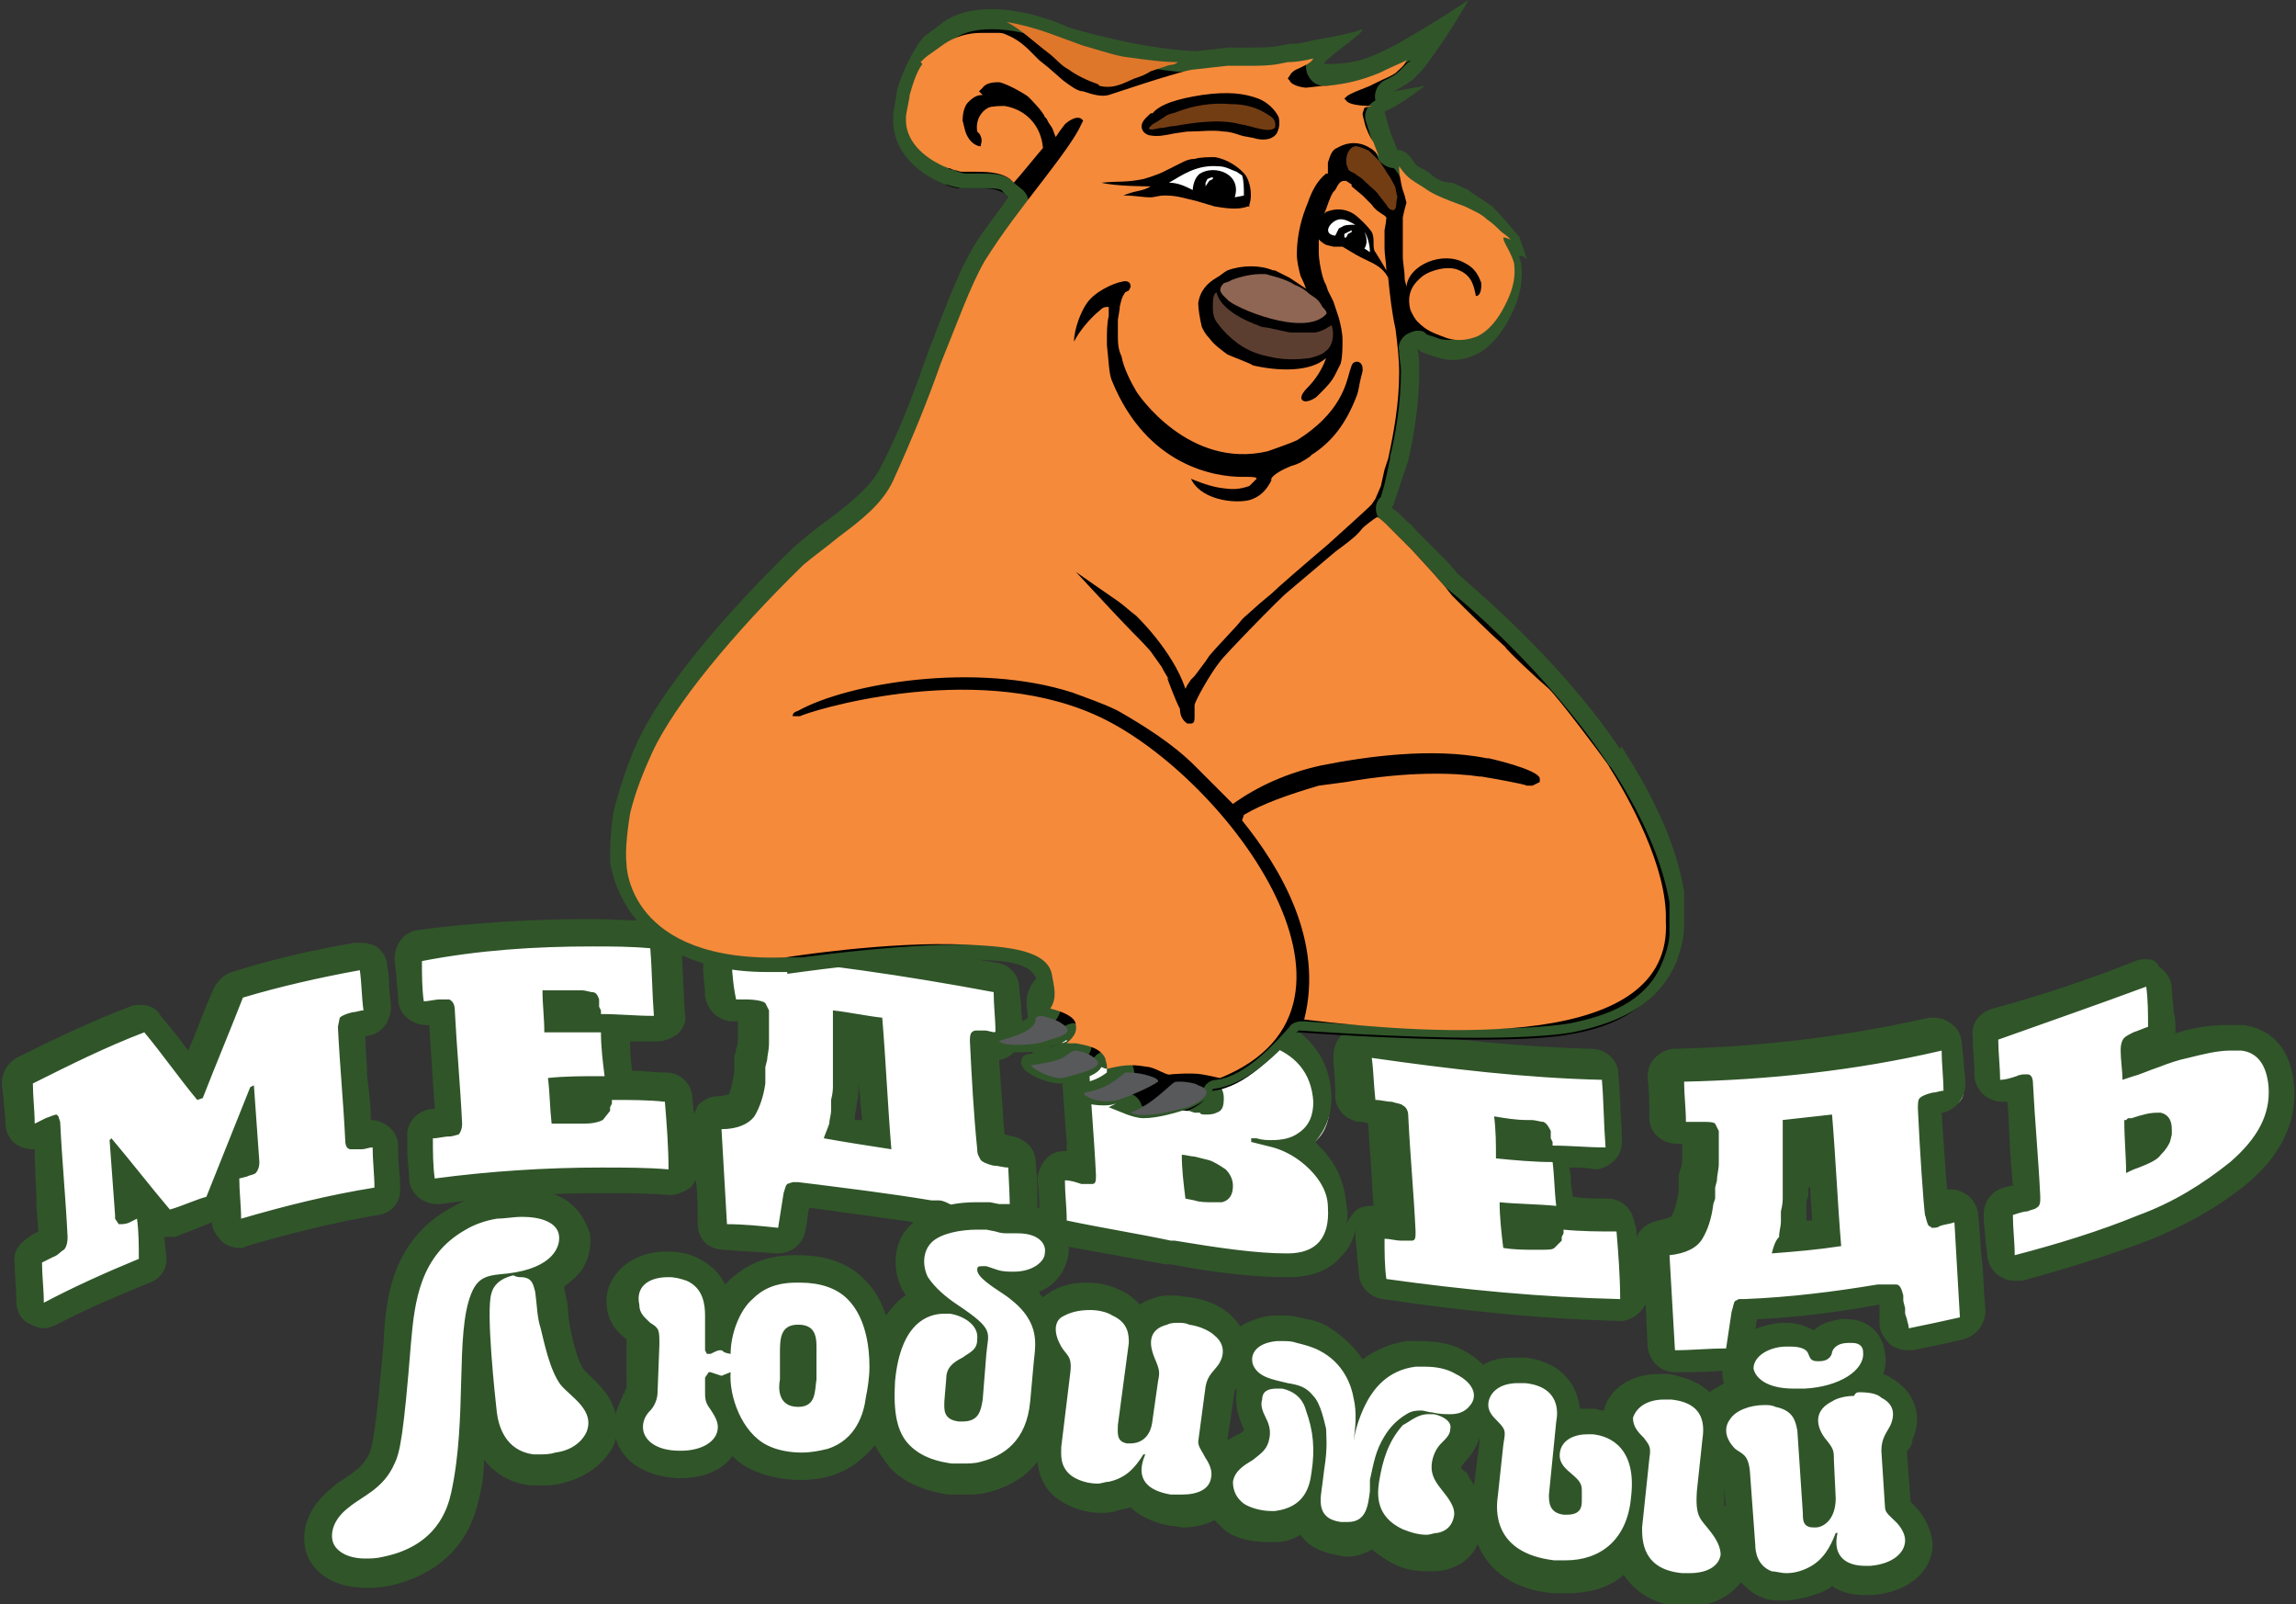 <?xml version="1.0" encoding="utf-8"?>
<!-- Generator: Adobe Illustrator 19.2.1, SVG Export Plug-In . SVG Version: 6.00 Build 0)  -->
<svg version="1.1" id="Isolation_Mode" xmlns="http://www.w3.org/2000/svg" xmlns:xlink="http://www.w3.org/1999/xlink" x="0px"
	 y="0px" viewBox="0 0 125.7 87.8" style="enable-background:new 0 0 125.7 87.8;" xml:space="preserve">
<rect x="0" y="0" width="125.7" height="87.8" fill="#333333" stroke="none"/>
<style type="text/css">
	.st0{fill:#FFFFFF;}
	.st1{fill:#305529;}
	.st2{fill-rule:evenodd;clip-rule:evenodd;}
	.st3{fill-rule:evenodd;clip-rule:evenodd;fill:#58595B;}
	.st4{fill-rule:evenodd;clip-rule:evenodd;fill:#F68A3B;}
	.st5{fill-rule:evenodd;clip-rule:evenodd;fill:#733D14;}
	.st6{fill-rule:evenodd;clip-rule:evenodd;fill:#FFFFFF;}
	.st7{fill-rule:evenodd;clip-rule:evenodd;fill:#8F6653;}
	.st8{fill-rule:evenodd;clip-rule:evenodd;fill:#5C3E30;}
	.st9{fill-rule:evenodd;clip-rule:evenodd;fill:#DF772B;}
</style>
<g>
	<g>
		<g>
			<path class="st0" d="M91.7,74.6c-0.4,0-0.7-0.3-0.7-0.7l-0.3-5.2c0-0.4,0.3-0.7,0.7-0.8c0.6-0.1,1.1-0.3,1.2-0.5
				c0.2-0.4,0.4-1,0.5-1.7l0.1-0.3l0.1-0.6l0.1-0.4c0-0.2,0.1-0.5,0.1-0.8c0-0.3,0-0.6,0-1c0,0,0-0.4,0-0.4c-0.1,0-0.1,0-0.2,0
				c0,0-0.8,0-0.8,0c-0.4,0-0.7-0.3-0.7-0.7c0-0.7-0.1-1.5-0.1-2.2c0-0.2,0.1-0.4,0.2-0.6c0.1-0.2,0.3-0.2,0.5-0.2
				c4.9-0.1,9.6-0.7,14.1-1.7c0.1,0,0.1,0,0.2,0c0.2,0,0.3,0.1,0.4,0.1c0.2,0.1,0.3,0.3,0.3,0.6l0.1,2.2c0,0.4-0.2,0.7-0.6,0.8
				l-0.6,0.1c-0.1,0-0.1,0-0.2,0.1c0,0,0,0,0,0c0.1,2,0.3,4.7,0.4,5.6c0,0,0.6-0.1,0.7-0.2c0.1,0,0.1,0,0.2,0c0.2,0,0.3,0,0.4,0.1
				c0.2,0.1,0.3,0.3,0.3,0.6l0.3,5.2c0,0.4-0.2,0.7-0.6,0.8c-0.9,0.2-1.9,0.4-2.8,0.6c0,0-0.1,0-0.1,0c-0.2,0-0.3-0.1-0.4-0.1
				c-0.2-0.1-0.3-0.3-0.3-0.5c0-0.1,0-0.3-0.1-0.3l-0.1-0.3c0,0,0-0.1,0-0.1c0,0-0.1-0.6-0.1-0.6l0-0.2c0,0,0-0.1,0-0.1
				c0,0,0-0.1,0-0.1c-0.1,0-0.1,0-0.1,0L103,71c-2.4,0.4-4.9,0.7-7.4,0.8l-0.1,0c0,0,0,0,0,0.1c-0.1,0.6-0.2,1.1-0.2,1.7l0,0.3
				c0,0.4-0.4,0.6-0.7,0.6C93.6,74.6,92.7,74.6,91.7,74.6z M98.4,63.9l0,0.3l0,0v0.3l0,0.4l0,0l0,0.6c0,0.1,0,0.3,0,0.5l0,0.3l0,0.2
				l0,0.1l0,0.4c0,0.3-0.1,0.5-0.1,0.8c0.7-0.1,1.3-0.1,2-0.2c-0.1-1.7-0.4-5.7-0.4-5.7c-0.4,0-0.8,0.1-1.2,0.1c0,0.2,0,0.3,0,0.5
				l0,0.3c0,0.2,0,0.4,0,0.7c0,0,0,0.1,0,0.1L98.4,63.9z M2.4,72c-0.1,0-0.3,0-0.4-0.1c-0.2-0.1-0.4-0.4-0.4-0.6
				c0-0.7-0.1-1.4-0.1-2.1c0-0.3,0.1-0.7,0.4-0.8c0.2-0.1,0.4-0.2,0.6-0.3c0.2-0.1,0.3-0.2,0.4-0.2c0,0,0-0.1,0-0.1l-0.1-1.7
				c-0.1-1.3-0.2-2.7-0.3-4c-0.1,0.1-0.3,0.1-0.4,0.2c-0.1,0.1-0.2,0.1-0.3,0.1c-0.1,0-0.3,0-0.4-0.1C1.2,62,1,61.7,1,61.5l-0.1-2.2
				c0-0.3,0.1-0.6,0.4-0.7c2-1,4-2,6.1-2.8c0.1,0,0.2-0.1,0.3-0.1c0.2,0,0.4,0.1,0.6,0.3c0.8,1,1.5,1.9,2.3,2.9
				c0.6-1.6,1.2-3.1,1.8-4.6c0.1-0.2,0.3-0.4,0.5-0.4c2.2-0.6,4.4-1.1,6.6-1.5c0,0,0.1,0,0.1,0c0.2,0,0.3,0.1,0.5,0.2
				c0.2,0.1,0.3,0.3,0.3,0.5l0.1,1c0,0.4,0.1,0.8,0.1,1.2c0,0.4-0.2,0.7-0.6,0.8l-0.6,0.1c-0.1,0-0.1,0-0.1,0l0,0.1
				c0,0,0.3,4.9,0.4,6c0,0,0.1,0,0.1,0c0.2,0,0.4-0.1,0.6-0.1c0,0,0.1,0,0.1,0c0.2,0,0.3,0.1,0.5,0.2c0.2,0.1,0.3,0.3,0.3,0.5l0,0.4
				c0,0.6,0.1,1.2,0.1,1.8c0,0.4-0.2,0.7-0.6,0.8c-2.4,0.4-4.9,1-7.2,1.7c-0.1,0-0.1,0-0.2,0c-0.2,0-0.3,0-0.4-0.1
				c-0.2-0.1-0.3-0.3-0.3-0.6L12.3,65c-0.1,0.3-0.2,0.5-0.3,0.8c-0.1,0.2-0.2,0.4-0.5,0.4c-0.6,0.2-1.3,0.5-2,0.7
				c-0.1,0-0.2,0-0.3,0c-0.2,0-0.4-0.1-0.6-0.3c-0.6-0.8-1.2-1.5-1.9-2.3L6.9,66l0.2-0.1c0.1,0,0.2-0.1,0.3-0.1c0.1,0,0.3,0,0.4,0.1
				c0.2,0.1,0.3,0.3,0.4,0.6c0,0.4,0.1,2.2,0.1,2.2c0,0.3-0.2,0.6-0.5,0.7c-1.7,0.7-3.4,1.5-5.1,2.4C2.6,71.9,2.5,72,2.4,72z
				 M12.7,63.9C12.7,63.9,12.8,63.9,12.7,63.9l0.5-0.2c0.1,0,0.2-0.1,0.2-0.1c0,0-0.1-0.9-0.1-1.4C13.1,62.9,12.9,63.4,12.7,63.9z
				 M88.7,71.8c-4-0.1-8.2-0.5-12.9-1.2c-0.3-0.1-0.6-0.3-0.6-0.7c0,0-0.1-1.8-0.1-2.2c0-0.2,0.1-0.4,0.2-0.6
				c0.1-0.1,0.3-0.2,0.5-0.2c0,0,0.1,0,0.1,0c0.2,0,0.5,0.1,0.7,0.1l0.1,0c0,0-0.4-6.1-0.4-6.1c0,0-0.1,0-0.2,0l-0.9-0.1
				c-0.4,0-0.6-0.3-0.6-0.7l-0.1-2.2c0-0.2,0.1-0.4,0.2-0.6c0.1-0.1,0.3-0.2,0.5-0.2c0,0,0.1,0,0.1,0c4.6,0.7,8.7,1.1,12.5,1.2
				c0.4,0,0.7,0.3,0.7,0.7l0.1,1.4c0,0.8,0.1,1.5,0.1,2.3c0,0.2-0.1,0.4-0.2,0.6c-0.1,0.1-0.3,0.2-0.5,0.2c0,0,0,0,0,0
				c-0.8,0-1.5-0.1-2.3-0.1c0,0.1,0,0.1,0,0.2c0,0.5,0.2,2.4,0.2,2.4c0,0.2,0,0.4-0.1,0.5c0.9,0,1.8,0.1,2.8,0.1
				c0.4,0,0.7,0.3,0.7,0.7c0.1,1.2,0.2,2.5,0.2,3.7c0,0.2-0.1,0.4-0.2,0.6C89.1,71.7,88.9,71.8,88.7,71.8
				C88.7,71.8,88.7,71.8,88.7,71.8z M82.9,67.6c0.4,0,0.7,0.1,1.1,0.1c0.1,0,0.3,0,0.4,0c0.1,0,0.2,0,0.3,0l0.1-0.1l0-0.1l0-0.1
				l0-0.1c0-0.1,0.1-0.3,0.1-0.4c-0.7,0-1.4-0.1-2.1-0.2C82.8,66.9,82.9,67.3,82.9,67.6z M82.6,62.7c0.6,0,1.2,0.1,1.8,0.1
				c0,0-0.1-0.2-0.1-0.2s-0.1-0.3-0.1-0.3c0,0,0-0.1,0-0.1l0-0.1c0,0,0,0,0,0c-0.1,0-0.3,0-0.5-0.1c0,0-0.1,0-0.1,0
				c-0.3,0-0.6,0-1-0.1C82.5,62.2,82.5,62.4,82.6,62.7z M55.4,69.5c0,0-0.1,0-0.1,0c-0.4-0.1-0.8-0.1-1.2-0.1c-0.5,0-0.9,0-1.4-0.1
				C52.3,69.3,52,69,52,68.7l0-0.2c0-0.1,0-0.1,0-0.2L51.8,68c0-0.1,0-0.1,0-0.2c0,0-0.2-0.8-0.2-0.8c0,0,0-0.1,0-0.1c0,0,0,0,0,0
				c-0.1-0.3-0.1-0.3-0.1-0.3c0,0-0.1,0-0.3-0.1l-0.2,0l-0.2,0c-2.4-0.4-4.9-0.7-7.3-1l0,0c-0.1,0.6-0.2,1.3-0.3,1.9
				c-0.1,0.4-0.4,0.6-0.7,0.6c0,0-0.1,0-0.1,0c-0.9-0.1-1.9-0.2-2.8-0.2c-0.4,0-0.7-0.3-0.7-0.7c-0.1-1.4-0.2-2.7-0.3-4.1l-0.1-1.1
				c0-0.2,0.1-0.4,0.2-0.5c0.1-0.1,0.3-0.2,0.5-0.2c0.6,0,1.1-0.2,1.2-0.4c0.2-0.4,0.4-0.9,0.5-1.6l0-0.3l0.1-0.6l0.1-0.4l0-0.1
				c0-0.2,0-0.5,0.1-0.7c0-0.3,0-0.7,0-1c0,0,0-0.5,0-0.5c-0.1,0-0.3,0-0.6-0.1l-0.4,0c-0.4,0-0.7-0.3-0.7-0.7c0-0.5-0.1-1-0.1-1.5
				l0-0.7c0-0.2,0.1-0.4,0.2-0.6c0.1-0.1,0.3-0.2,0.5-0.2c0,0,0,0,0.1,0c5.2,0.4,10.5,1.3,14.4,2c0.3,0.1,0.6,0.3,0.6,0.7l0.1,2.2
				c0,0.2-0.1,0.5-0.3,0.6c-0.1,0.1-0.3,0.2-0.5,0.2c0,0-0.1,0-0.1,0c-0.2,0-0.3-0.1-0.5-0.1l0.4,5.6c0,0,0,0.1,0,0.1
				c0.1,0,0.1,0,0.3,0.1l0.2,0c0.2,0,0.4,0.1,0.6,0.1c0.3,0.1,0.6,0.3,0.6,0.7c0.1,0.9,0.1,1.7,0.1,2.5c0,0.8,0,1.6,0.1,2.5
				c0,0.2-0.1,0.5-0.2,0.6C55.8,69.4,55.6,69.5,55.4,69.5z M45.9,61.7c0.7,0.1,1.4,0.2,2.1,0.3l-0.4-5.7c-0.4-0.1-0.8-0.1-1.2-0.2
				c0,0.1,0,0.2,0,0.3c0,0.3,0,0.7,0,1c0,0,0,0.1,0,0.1l0,0.3l0,0.4l0,0.3l0,0.3l0,0.1l0,0.6c0,0.2,0,0.5-0.1,0.8l0,0.1l0,0.1
				c0,0.1,0,0.1,0,0.2l0,0.2l0,0.1C46.1,61.1,46,61.4,45.9,61.7C45.9,61.7,45.9,61.7,45.9,61.7z M70.6,69.4c-1.7,0-3.7-0.2-6.3-0.7
				l-0.1,0l-0.2,0l-5.7-1.1c-0.3-0.1-0.6-0.3-0.6-0.7l0-0.2c0-0.7-0.1-1.3-0.1-2c0-0.2,0.1-0.5,0.2-0.6c0.1-0.1,0.3-0.2,0.5-0.2
				c0,0,0.1,0,0.1,0c0.2,0,0.7,0.1,0.7,0.1s-0.4-6-0.4-6.1c-0.1,0-0.1,0-0.2-0.1c0,0,0,0-0.1,0c-0.2,0-0.4-0.1-0.5-0.1l-0.3-0.1
				c-0.3-0.1-0.6-0.3-0.6-0.7L57,54.8c0-0.2,0.1-0.5,0.3-0.6c0.1-0.1,0.3-0.2,0.5-0.2c0,0,0.1,0,0.1,0c1.3,0.2,2.6,0.5,3.9,0.8
				l2.5,0.5c0,0,0.1,0,0.1,0c2.1,0.4,3.8,0.8,5.4,1.4c1.8,0.6,2.9,1.9,3,3.7c0,1-0.3,1.8-1.1,2.3c-0.1,0-0.1,0.1-0.2,0.1
				c0.3,0.2,0.6,0.4,0.9,0.7c0.8,0.7,1.2,1.6,1.3,2.7c0.1,1-0.2,1.9-0.7,2.4C72.4,69.1,71.6,69.4,70.6,69.4
				C70.6,69.4,70.6,69.4,70.6,69.4z M65.5,65c0.3,0.1,0.6,0.1,0.9,0.1c0.1,0,0.3,0,0.4,0c0,0,0-0.1,0-0.2c0-0.2-0.1-0.3-0.1-0.3
				c-0.2-0.2-0.5-0.3-0.7-0.4l-0.5-0.1C65.5,64.4,65.5,64.7,65.5,65z M65.4,60.2l0.3,0c0.1,0,0.2,0,0.4,0c0.1,0,0.2,0,0.2,0
				c0,0,0,0,0,0c0-0.3-0.1-0.4-0.2-0.4c-0.2-0.1-0.4-0.3-0.6-0.3l-0.4-0.1c0,0.3,0,0.5,0.1,0.8L65.4,60.2z M110.3,69.3
				c-0.2,0-0.3,0-0.4-0.1c-0.2-0.1-0.3-0.3-0.3-0.6l-0.1-0.8c0-0.5-0.1-0.9-0.1-1.4c0-0.3,0.2-0.7,0.5-0.8l0.8-0.2c0,0,0.1,0,0.1,0
				c0,0,0.1,0,0.1,0c0,0-0.4-6-0.4-6l-0.7,0.2c-0.1,0-0.1,0-0.2,0c-0.2,0-0.3,0-0.4-0.1c-0.2-0.1-0.3-0.3-0.3-0.6l-0.1-2.2
				c0-0.4,0.2-0.7,0.6-0.8c2.6-0.7,5.3-1.6,7.8-2.6c0.1,0,0.2-0.1,0.3-0.1c0.1,0,0.3,0,0.4,0.1c0.2,0.1,0.3,0.3,0.4,0.6
				c0,0.4,0.1,2.2,0.1,2.2c0,0.3-0.2,0.6-0.5,0.7l-0.8,0.3c0,0,0,0-0.1,0c-0.1,0-0.2,0.1-0.2,0.1c0,0,0,0.1,0,0.1l0,0.6l1-0.4
				c0.5-0.2,1.1-0.4,1.7-0.6c0.9-0.3,1.7-0.4,2.5-0.4c0.2,0,0.5,0,0.7,0c0.7,0.1,2,0.5,2.1,2.7c0.1,1.7-0.7,3.3-2.3,4.7
				c-1.5,1.3-3.3,2.3-5.2,3c-2.4,0.9-4.7,1.6-6.8,2.2C110.4,69.3,110.3,69.3,110.3,69.3z M117.1,63.1c0.4-0.2,0.6-0.3,0.6-0.4
				c0.3-0.3,0.3-0.4,0.3-0.4l0.1-0.2v-0.2c0-0.1,0-0.1,0-0.1l0,0c-0.2,0-0.5,0-1,0.3C117.1,62,117.1,62.8,117.1,63.1z M23.9,65.2
				c-0.2,0-0.3-0.1-0.5-0.2c-0.2-0.1-0.3-0.3-0.3-0.5c0-0.5-0.1-1-0.1-1.5l0-0.7c0-0.4,0.3-0.8,0.7-0.8c0.3,0,0.6-0.1,0.8-0.1
				c0,0,0.1,0,0.1,0c-0.1-2-0.2-4.1-0.4-6.1c0,0,0,0,0,0c-0.3,0-0.5,0.1-0.8,0.1c0,0-0.1,0-0.1,0c-0.2,0-0.3-0.1-0.5-0.2
				c-0.2-0.1-0.3-0.3-0.3-0.5c0-0.5-0.1-0.9-0.1-1.4l-0.1-0.9c0-0.4,0.3-0.7,0.6-0.8c3-0.4,6.2-0.6,9.4-0.6c1.1,0,2.2,0,3.3,0.1
				c0.4,0,0.7,0.3,0.7,0.7c0.1,1.2,0.1,2.5,0.2,3.7c0,0.2-0.1,0.4-0.2,0.6c-0.1,0.1-0.3,0.2-0.5,0.2c0,0,0,0,0,0
				c-0.7,0-1.5-0.1-2.2-0.1c0,0.1,0.1,0.2,0.1,0.2l0.2,2.4c0,0.2,0,0.3-0.1,0.5c0.9,0,1.8,0,2.8,0.1c0.4,0,0.7,0.3,0.7,0.7l0.2,3.7
				c0,0.2-0.1,0.4-0.2,0.6c-0.1,0.1-0.3,0.2-0.5,0.2c0,0,0,0,0,0c-1.2-0.1-2.4-0.1-3.6-0.1c-3.1,0-6.1,0.2-9,0.6
				C24,65.2,23.9,65.2,23.9,65.2z M30.8,60.7c0.4,0,0.7,0,1,0c0.4,0,0.5,0,0.6-0.1l0.1-0.2l0.1-0.3l0-0.2c0-0.1,0.1-0.2,0.1-0.3
				h-0.1c-0.7,0-1.3,0-2,0L30.8,60.7z M30.5,55.8c0.6,0,1.2,0,1.8,0c0,0,0-0.1,0-0.1l0-0.2c0,0-0.1-0.2-0.1-0.3
				c0-0.1-0.1-0.1-0.1-0.2c0,0,0,0,0,0c-0.1,0-0.2,0-0.3,0c0,0-0.2,0-0.2,0c-0.3,0-0.7,0-1,0L30.5,55.8z"/>
			<path class="st1" d="M32.4,51.8c1.1,0,2.1,0,3.2,0.1c0.1,1.2,0.1,2.4,0.2,3.7c-1,0-1.9-0.1-2.9-0.1l0-0.2l-0.1-0.2l0-0.1l0-0.1
				l0-0.1l0-0.1c-0.1-0.3-0.2-0.4-0.4-0.4c-0.1,0-0.3-0.1-0.6-0.1c0,0-0.1,0-0.1,0h-0.1h-0.1c-0.6,0-1.2,0-1.8,0
				c0,0.8,0.1,1.5,0.1,2.3c0.9,0,1.7,0,2.6,0c0.2,0,0.3,0,0.5,0c0,0.8,0.1,1.6,0.2,2.4c-0.1,0-0.2,0-0.3,0c-0.9,0-1.9,0-2.8,0.1
				c0.1,0.8,0.1,1.6,0.2,2.5c0.6,0,1.2,0,1.7,0c0.6,0,0.9-0.1,1.1-0.2l0.4-0.5l0-0.1l0-0.1l0.1-0.2l0-0.2c1,0,2,0,2.9,0.1
				c0.1,1.2,0.2,2.5,0.2,3.7c-1.2-0.1-2.4-0.1-3.7-0.1c-3,0-6.1,0.2-9.1,0.6c-0.1-0.7-0.1-1.5-0.1-2.2c0.3,0,0.6-0.1,0.9-0.1l0,0
				c0.2,0,0.4-0.1,0.5-0.1c0.1-0.1,0.2-0.3,0.2-0.6c-0.1-2.1-0.3-4.2-0.4-6.2c0-0.3-0.1-0.5-0.3-0.6c-0.1,0-0.2,0-0.3,0
				c-0.1,0-0.1,0-0.2,0l0,0c-0.3,0-0.6,0.1-0.9,0.1c-0.1-0.7-0.1-1.5-0.1-2.2C26.2,52,29.3,51.8,32.4,51.8 M40,52.3
				c4.8,0.4,9.6,1.1,14.4,2c0,0.7,0.1,1.5,0.1,2.2c-0.2,0-0.4-0.1-0.6-0.1c-0.2,0-0.3,0-0.4,0c-0.1,0-0.2,0-0.3,0.1
				c-0.1,0.1-0.1,0.3-0.1,0.5c0.1,2,0.2,3.9,0.4,5.9c0,0.3,0.1,0.4,0.2,0.6c0.1,0.1,0.3,0.2,0.7,0.3c0.3,0,0.5,0.1,0.8,0.1
				c0.1,1.8,0.1,3.2,0.2,4.9c-0.9-0.2-1.8,0-2.7-0.2c0-0.2,0-0.4-0.1-0.5l-0.1-0.3l0,0l0-0.1l0-0.1l0-0.1c0-0.2-0.1-0.4-0.1-0.5
				l0-0.2v0v0l0-0.1l0-0.1c-0.1-0.4-0.2-0.6-0.4-0.7c-0.2-0.1-0.4-0.2-0.6-0.2l-0.2,0l-0.2,0c-2.4-0.4-4.9-0.7-7.3-1l-0.2,0l-0.1,0
				l-0.3,0.1c-0.1,0.1-0.1,0.2-0.2,0.5c-0.1,0.6-0.2,1.3-0.3,1.9c-0.9-0.1-1.9-0.2-2.8-0.2c-0.1-1.7-0.2-3.5-0.3-5.2
				c0.9,0,1.5-0.3,1.8-0.7c0.3-0.5,0.5-1.1,0.6-1.8l0-0.3l0-0.3l0-0.3l0.1-0.4c0-0.2,0.1-0.5,0.1-0.9c0-0.3,0-0.7,0-1.1l0-0.2l0-0.1
				l0-0.1v-0.1l0-0.1l0-0.1v0l-0.2-0.4c-0.1-0.1-0.5-0.2-1.1-0.2l-0.5,0C40.1,53.8,40.1,53,40,52.3 M48.8,62.9
				c-0.2-2.4-0.3-4.8-0.5-7.2c-0.9-0.1-1.8-0.3-2.7-0.4c0,0.4,0,0.8,0,1.1c0,0.3,0,0.6,0,0.9l0,0.1v0.1l0,0.4l0,0.2l0,0.1v0.1v0.2
				l0,0.2l0,0.1v0.1l0,0.5c0,0.2,0,0.4-0.1,0.8l0,0.1l0,0.1l0,0.2l0,0.2c0,0.2-0.1,0.5-0.1,0.7c-0.1,0.3-0.2,0.5-0.3,0.8
				C46.2,62.5,47.5,62.7,48.8,62.9 M19.7,53.1c0.1,0.7,0.1,1.5,0.2,2.2c-0.2,0-0.4,0.1-0.6,0.1c-0.4,0.1-0.6,0.2-0.7,0.3l-0.1,0.5v0
				c0.1,2.1,0.3,4.1,0.4,6.2c0,0.3,0.1,0.5,0.3,0.5c0.1,0,0.1,0,0.2,0c0.1,0,0.2,0,0.4,0h0c0.2,0,0.4-0.1,0.6-0.1
				c0,0.7,0.1,1.5,0.1,2.2c-2.5,0.4-4.9,1-7.3,1.7c0-0.7-0.1-1.5-0.1-2.2l0.4-0.1l0,0c0.2-0.1,0.4-0.1,0.5-0.2
				c0.1-0.1,0.2-0.3,0.2-0.6c-0.1-1.4-0.2-2.8-0.3-4.2l-0.2,0.1c-0.8,2-1.6,4-2.4,6c-0.7,0.2-1.3,0.5-2,0.7
				c-1.1-1.3-2.1-2.6-3.2-3.9L6,62.4c0.1,1.4,0.2,2.7,0.3,4.1v0l0,0v0.1l0,0.1l0.2,0.3c0,0,0.1,0,0.1,0c0.1,0,0.3,0,0.5-0.1l0.4-0.2
				c0.1,0.7,0.1,1.5,0.1,2.2c-1.7,0.7-3.5,1.5-5.2,2.4c0-0.7-0.1-1.5-0.1-2.2c0.2-0.1,0.4-0.2,0.6-0.3c0.3-0.1,0.4-0.3,0.6-0.4
				c0.1-0.1,0.2-0.3,0.2-0.7c-0.1-2.1-0.3-4.1-0.4-6.2c0-0.2-0.1-0.3-0.1-0.4c0,0-0.1-0.1-0.1-0.1c-0.1,0-0.3,0.1-0.6,0.2
				c-0.2,0.1-0.4,0.2-0.6,0.3c0-0.7-0.1-1.5-0.1-2.2c2-1,4-2,6.1-2.8c1,1.2,1.9,2.5,2.9,3.7l0.3-0.1c0.7-1.8,1.5-3.7,2.2-5.5
				C15.3,54,17.5,53.5,19.7,53.1 M117.5,54c0.1,0.7,0.1,1.5,0.1,2.2c-0.3,0.1-0.5,0.2-0.8,0.3l0,0c-0.2,0.1-0.4,0.2-0.5,0.3
				c-0.1,0.1-0.2,0.3-0.2,0.7c0,0.5,0.1,1.1,0.1,1.6l0.6-0.2l0,0l0,0c0.4-0.1,0.8-0.3,1.4-0.5c0.5-0.2,1.1-0.4,1.6-0.5
				c0.8-0.2,1.6-0.4,2.3-0.4c0.2,0,0.4,0,0.6,0c0.9,0.1,1.4,0.8,1.5,2c0.1,1.5-0.6,2.8-2.1,4.1c-1.5,1.2-3.1,2.2-5,2.9
				c-2.2,0.9-4.5,1.6-6.8,2.2c0-0.7-0.1-1.5-0.1-2.2c0.3-0.1,0.6-0.2,0.8-0.2l0,0c0.2-0.1,0.4-0.1,0.5-0.2c0.2-0.1,0.2-0.3,0.2-0.6
				c-0.1-2.1-0.3-4.2-0.4-6.2c0-0.3-0.1-0.5-0.3-0.5c0,0,0,0-0.1,0c-0.1,0-0.3,0-0.5,0.1l0,0c-0.3,0.1-0.6,0.2-0.9,0.2
				c0-0.7-0.1-1.5-0.1-2.2C112.2,55.9,114.8,55,117.5,54 M116.4,64.2c0.2-0.1,0.4-0.2,0.7-0.3c0.5-0.2,1-0.4,1.2-0.7
				c0.3-0.3,0.4-0.5,0.5-0.7l0.1-0.4v-0.3c0-0.5-0.2-0.8-0.6-0.9c-0.1,0-0.1,0-0.2,0c-0.4,0-0.8,0.1-1.4,0.3l-0.1,0l-0.1,0l-0.1,0.1
				l-0.1,0C116.3,62.4,116.4,63.3,116.4,64.2 M57.7,54.7c2.2,0.4,4.3,0.8,6.5,1.2h0l0,0c2,0.4,3.7,0.8,5.2,1.3
				c1.5,0.5,2.4,1.5,2.5,3.1c0,0.7-0.2,1.3-0.8,1.7c-0.4,0.3-0.9,0.4-1.5,0.4c-0.2,0-0.5,0-0.8-0.1l-0.3,0l0,0.2l0.4,0.1l0.4,0.1
				l0.4,0.1c0.7,0.2,1.4,0.6,2,1.2c0.6,0.6,1,1.3,1,2.1c0.1,1.6-0.6,2.5-2.2,2.5c0,0,0,0-0.1,0c-1.6,0-3.7-0.3-6.1-0.7l-0.1,0
				l-0.1,0c-1.9-0.4-3.8-0.7-5.7-1.1c0-0.7-0.1-1.5-0.1-2.2c0.3,0,0.6,0.1,0.9,0.2l0,0c0.1,0,0.3,0,0.4,0c0.1,0,0.1,0,0.2,0
				c0.2,0,0.2-0.2,0.2-0.5c-0.1-2.1-0.3-4.2-0.4-6.3c0-0.3-0.1-0.5-0.3-0.6c-0.2-0.1-0.3-0.1-0.5-0.2l0,0c-0.3,0-0.6-0.1-0.9-0.2
				C57.8,56.2,57.8,55.5,57.7,54.7 M66,61c0.2,0,0.4,0,0.6-0.1c0.3-0.1,0.4-0.3,0.4-0.8c0-0.4-0.2-0.7-0.4-1
				c-0.3-0.2-0.5-0.4-0.8-0.5l-0.4-0.1L65,58.5l0,0c-0.2,0-0.4-0.1-0.6-0.1c0,0.8,0.1,1.6,0.2,2.3l0.4,0.1l0.1,0l0.3,0.1l0.3,0
				C65.7,61,65.9,61,66,61 M66.4,65.8c0.2,0,0.4,0,0.5,0c0.4-0.1,0.6-0.4,0.6-0.9c0-0.4-0.2-0.7-0.4-0.9c-0.3-0.2-0.6-0.4-0.9-0.5
				l-0.4-0.1l-0.4-0.1c-0.2,0-0.5-0.1-0.7-0.1c0,0.8,0.1,1.6,0.2,2.4l0.5,0.1C65.7,65.8,66,65.8,66.4,65.8 M106.3,57.5
				c0,0.7,0.1,1.5,0.1,2.2c-0.2,0-0.4,0.1-0.6,0.1c-0.4,0.1-0.6,0.2-0.7,0.3c-0.1,0.1-0.1,0.3-0.1,0.6c0.1,2.2,0.3,5.2,0.4,5.9
				c0,0.1,0,0.1,0,0.1s0-0.1,0-0.1c0,0,0,0,0,0c0,0,0-0.1,0-0.1c0,0,0.1,0.5,0.2,0.6c0.1,0,0.1,0.1,0.2,0.1c0.1,0,0.3,0,0.4-0.1
				c0.3-0.1,0.5-0.1,0.8-0.2c0.1,1.7,0.2,3.5,0.3,5.2c-0.9,0.2-1.8,0.4-2.8,0.6c0-0.2-0.1-0.4-0.1-0.5l-0.1-0.3l0,0l0-0.1l0-0.1
				l0-0.1l-0.1-0.4l0-0.2v0v0l0,0l0-0.1c-0.1-0.4-0.2-0.6-0.4-0.6c-0.1,0-0.2,0-0.3,0c-0.1,0-0.2,0-0.3,0l-0.2,0l-0.2,0
				c-2.4,0.4-4.8,0.7-7.3,0.8l-0.2,0l-0.1,0L95,71.2c-0.1,0.1-0.1,0.3-0.2,0.6c-0.1,0.7-0.2,1.3-0.3,2c-0.9,0-1.9,0.1-2.8,0.1
				c-0.1-1.7-0.2-3.5-0.3-5.2c0.9-0.1,1.5-0.4,1.8-0.9c0.3-0.5,0.5-1.1,0.6-1.9l0.1-0.3l0-0.3l0-0.3l0.1-0.4c0-0.3,0.1-0.6,0.1-0.9
				c0-0.4,0-0.7,0-1.1l0-0.2l0-0.1l0-0.1l0-0.1l0-0.1l0-0.1v0l-0.2-0.4c-0.1-0.1-0.4-0.1-0.8-0.1c-0.1,0-0.2,0-0.3,0l-0.5,0
				c0-0.7-0.1-1.5-0.1-2.2C96.8,59.1,101.6,58.6,106.3,57.5 M97,68.6c1.3-0.1,2.5-0.2,3.8-0.4c-0.2-2.4-0.3-4.8-0.5-7.2
				c-0.9,0.1-1.8,0.2-2.7,0.3c0,0.4,0,0.8,0,1.1c0,0.3,0,0.7,0,1l0,0.1l0,0.1l0,0.4l0,0.2v0.1v0.1v0.2l0,0.2l0,0.1V65l0,0.5
				c0,0.2,0,0.4-0.1,0.8l0,0.1l0,0.1l0,0.2l0,0.2c0,0.2-0.1,0.5-0.1,0.8C97.2,67.9,97.1,68.2,97,68.6 M75.1,57.9
				c4.2,0.6,8.4,1.1,12.6,1.2c0.1,1.2,0.1,2.4,0.2,3.7c-1,0-1.9-0.1-2.9-0.1l0-0.2l-0.1-0.2l0-0.1l0-0.1l0-0.1l0-0.1
				c-0.1-0.2-0.2-0.4-0.4-0.5c-0.2,0-0.4-0.1-0.7-0.1l-0.1,0l-0.1,0c-0.6,0-1.2-0.1-1.8-0.2c0.1,0.8,0.1,1.5,0.1,2.3
				c1,0.1,2.1,0.2,3.1,0.2c0.1,0.8,0.1,1.6,0.2,2.4c-1-0.1-2.1-0.1-3.1-0.2c0,0.8,0.1,1.7,0.2,2.5c0.6,0.1,1.2,0.1,1.7,0.1
				c0.2,0,0.3,0,0.4,0c0.3,0,0.6,0,0.7-0.1l0.4-0.4l0-0.1l0-0.1l0.1-0.2l0-0.2c1,0.1,2,0.1,2.9,0.1c0.1,1.2,0.2,2.5,0.2,3.7
				c-4.3-0.1-8.5-0.5-12.8-1.1c-0.1-0.7-0.1-1.5-0.1-2.2c0.3,0,0.6,0.1,0.9,0.1h0c0.1,0,0.2,0,0.3,0c0.1,0,0.2,0,0.3,0
				c0.2,0,0.2-0.2,0.2-0.5c-0.1-2.1-0.3-4.2-0.4-6.3c0-0.3-0.1-0.5-0.3-0.6c-0.1-0.1-0.3-0.1-0.6-0.2l0,0c-0.3,0-0.6-0.1-0.9-0.1
				C75.2,59.3,75.2,58.6,75.1,57.9 M32.4,50.3c-3.3,0-6.5,0.2-9.5,0.6c-0.8,0.1-1.3,0.8-1.3,1.6l0.1,0.9c0,0.4,0.1,0.9,0.1,1.3
				c0,0.4,0.2,0.8,0.6,1.1c0.3,0.2,0.6,0.3,0.9,0.3c0.1,0,0.2,0,0.2,0c0,0,0,0,0,0c0.1,1.5,0.2,3.1,0.3,4.6c-0.1,0-0.2,0-0.2,0
				c-0.8,0.1-1.4,0.8-1.3,1.6l0,0.7c0,0.5,0.1,1,0.1,1.5c0,0.4,0.2,0.8,0.6,1.1c0.3,0.2,0.6,0.3,0.9,0.3c0.1,0,0.1,0,0.2,0
				c2.8-0.4,5.8-0.6,8.9-0.6c1.2,0,2.4,0,3.6,0.1c0,0,0,0,0.1,0c0.4,0,0.8-0.2,1.1-0.4c0.1-0.1,0.2-0.3,0.3-0.4
				c0.1,0.8,0.1,1.6,0.1,2.4c0,0.8,0.6,1.4,1.4,1.4c1.1,0.1,1.9,0.1,2.8,0.2c0.1,0,0.1,0,0.2,0c0.7,0,1.4-0.5,1.5-1.3
				c0.1-0.4,0.1-0.8,0.2-1.2c2.2,0.3,4.4,0.6,6.5,0.9l0.2,0l0,0l0,0.2l0,0.1c0,0.1,0.1,0.2,0.1,0.4l0,0.1l0,0c0,0.1,0,0.2,0.1,0.3
				l0,0.2c0,0,0,0.1,0,0.1c0,0,0,0,0,0.1l0,0.2c0.1,0.6,0.6,1.1,1.2,1.2c0.6,0.1,1.1,0.1,1.6,0.1c0.4,0,0.8,0,1.1,0.1
				c0.1,0,0.2,0,0.3,0c0.4,0,0.7-0.1,1-0.4c0.3-0.3,0.5-0.8,0.5-1.2c-0.1-0.9-0.1-1.6-0.1-2.4c0-0.8,0-1.6-0.1-2.5
				c0-0.7-0.5-1.2-1.2-1.4c-0.2,0-0.3-0.1-0.5-0.1c-0.1-0.9-0.1-1.7-0.2-2.6L54.7,58c0.3,0,0.6-0.2,0.8-0.4c0.3-0.3,0.5-0.8,0.5-1.2
				c0-0.5-0.1-0.9-0.1-1.4l-0.1-0.9c0-0.7-0.5-1.3-1.2-1.4c-4-0.7-9.2-1.6-14.5-2c0,0-0.1,0-0.1,0c-0.4,0-0.8,0.2-1.1,0.4
				c-0.3,0.3-0.5,0.7-0.4,1.2l0,0.7c0,0.5,0.1,1,0.1,1.5c0.1,0.7,0.6,1.3,1.4,1.4l0.4,0c0,0.3,0,0.5,0,0.7c0,0,0,0,0,0.1
				c0,0.3,0,0.5-0.1,0.7l0,0.1l-0.1,0.3l0,0.3l0,0.3l0,0.3c-0.1,0.6-0.2,1-0.3,1.2c-0.1,0-0.3,0.1-0.6,0.1c-0.4,0-0.8,0.2-1.1,0.5
				C38.1,60.8,38,60.9,38,61l-0.1-0.9c0-0.8-0.7-1.4-1.4-1.4c-0.7,0-1.3-0.1-1.9-0.1l-0.1-1l0-0.6c0.5,0,0.9,0,1.4,0c0,0,0,0,0.1,0
				c0.4,0,0.8-0.2,1.1-0.4c0.3-0.3,0.5-0.7,0.4-1.1c-0.1-1.2-0.1-2.5-0.2-3.7c0-0.8-0.7-1.4-1.4-1.4C34.6,50.4,33.5,50.3,32.4,50.3
				L32.4,50.3z M46.9,60.4c0.1-0.3,0.1-0.6,0.1-0.8l0-0.5c0,0,0,0,0,0c0,0.4,0.1,0.8,0.1,1.2l0.1,1c-0.1,0-0.2,0-0.4,0
				c0,0,0-0.1,0-0.1l0-0.1l0-0.1C46.9,60.7,46.9,60.5,46.9,60.4L46.9,60.4z M19.7,51.6c-0.1,0-0.2,0-0.3,0c-2.3,0.4-4.5,0.9-6.7,1.6
				c-0.4,0.1-0.8,0.5-1,0.9c-0.5,1.1-0.9,2.3-1.4,3.4c-0.5-0.7-1-1.3-1.5-1.9C8.6,55.2,8.2,55,7.7,55c-0.2,0-0.4,0-0.6,0.1
				c-2.1,0.8-4.2,1.8-6.2,2.8c-0.5,0.3-0.8,0.8-0.8,1.4l0.1,0.9c0,0.4,0.1,0.8,0.1,1.3c0,0.5,0.3,1,0.7,1.2c0.2,0.1,0.5,0.2,0.8,0.2
				c0,0,0,0,0.1,0C1.9,64,2,65.1,2,66.1l0.1,1.3c-0.2,0.1-0.4,0.2-0.5,0.3c-0.5,0.3-0.9,0.8-0.8,1.4c0,0.7,0.1,1.5,0.1,2.2
				c0,0.5,0.3,1,0.8,1.2c0.2,0.1,0.5,0.2,0.7,0.2c0.2,0,0.5-0.1,0.7-0.2c1.7-0.9,3.4-1.6,5.1-2.3c0.6-0.2,1-0.8,0.9-1.5L9,67.8
				c0,0,0-0.1,0-0.1c0.1,0,0.2,0,0.3,0c0.2,0,0.4,0,0.5-0.1c0.6-0.2,1.3-0.5,1.8-0.7c0,0.4,0.3,0.8,0.6,1.1c0.3,0.2,0.6,0.3,0.9,0.3
				c0.1,0,0.3,0,0.4-0.1c2.4-0.7,4.8-1.3,7.2-1.7c0.8-0.1,1.3-0.8,1.2-1.6c0-0.6-0.1-1.2-0.1-1.8l0-0.4c0-0.4-0.2-0.8-0.6-1.1
				c-0.3-0.2-0.6-0.3-0.9-0.3c0,0,0,0,0,0c0-0.8-0.1-1.6-0.2-2.4c0-0.7-0.1-1.5-0.1-2.2c0,0,0.1,0,0.1,0c0.8-0.1,1.3-0.8,1.3-1.6
				c0-0.4-0.1-0.8-0.1-1.2c0-0.3,0-0.6-0.1-1c0-0.4-0.2-0.8-0.6-1.1C20.4,51.7,20.1,51.6,19.7,51.6L19.7,51.6z M117.5,52.5
				c-0.2,0-0.4,0-0.6,0.1c-2.5,1-5.2,1.9-7.8,2.6c-0.7,0.2-1.2,0.8-1.1,1.5c0,0.7,0.1,1.5,0.1,2.2c0,0.4,0.3,0.9,0.6,1.1
				c0.3,0.2,0.6,0.3,0.9,0.3c0.1,0,0.2,0,0.3,0c0.1,1.1,0.1,2.2,0.2,3.4l0.1,1.2c0,0-0.1,0-0.1,0l-0.4,0.1c-0.7,0.2-1.1,0.8-1.1,1.5
				c0,0.5,0.1,1,0.1,1.4l0.1,0.8c0,0.4,0.3,0.9,0.6,1.1c0.3,0.2,0.6,0.3,0.9,0.3c0.1,0,0.3,0,0.4,0c2.2-0.6,4.5-1.3,6.9-2.2
				c2-0.8,3.8-1.8,5.4-3.1c2.3-1.9,2.7-3.9,2.6-5.3c-0.2-2.8-2-3.3-2.8-3.4c-0.3,0-0.5,0-0.8,0c-0.8,0-1.8,0.1-2.7,0.4
				c-0.1,0-0.1,0-0.2,0.1c0-0.1,0-0.2,0-0.3c0-0.3,0-0.6-0.1-0.9c0-0.4-0.1-0.9-0.1-1.3c0-0.5-0.3-0.9-0.7-1.2
				C118,52.5,117.7,52.5,117.5,52.5L117.5,52.5z M57.7,53.2c-0.4,0-0.7,0.1-1,0.4c-0.3,0.3-0.5,0.8-0.5,1.2c0,0.4,0.1,0.9,0.1,1.3
				l0.1,0.9c0,0.7,0.5,1.3,1.2,1.4l0.3,0.1c0.1,0,0.2,0,0.2,0c0.1,1.4,0.2,2.7,0.3,4l0,0.5c0,0,0,0-0.1,0c-0.4,0-0.7,0.1-1,0.4
				c-0.3,0.3-0.5,0.8-0.5,1.2c0.1,0.7,0.1,1.4,0.1,2.1l0,0.1c0,0.7,0.5,1.3,1.2,1.4l0.2,0l5.5,1l0.1,0c0,0,0.1,0,0.1,0l0.1,0
				c2.6,0.5,4.7,0.7,6.4,0.7l0.1,0c1.2,0,2.2-0.4,2.8-1.1c0.4-0.4,0.7-0.9,0.8-1.5c0,0.1,0,0.1,0,0.2c0,0.4,0.1,0.9,0.1,1.3l0.1,0.9
				c0,0.7,0.6,1.3,1.3,1.4c4.7,0.7,9,1.1,13,1.2c0,0,0,0,0,0c0.4,0,0.8-0.2,1.1-0.5c0.1-0.1,0.2-0.3,0.3-0.4l0.1,2.3
				c0.1,0.8,0.7,1.4,1.5,1.4c0.9,0,1.9,0,2.9-0.1c0.7,0,1.3-0.6,1.4-1.3l0-0.3c0.1-0.4,0.1-0.8,0.2-1.2c2.3-0.1,4.5-0.4,6.7-0.8
				l0,0.2l0,0c0,0.1,0,0.1,0,0.2l0,0l0,0c0,0,0,0.1,0,0.1l0,0.2l0,0.1c0,0.1,0,0.2,0,0.3c0,0.4,0.3,0.8,0.6,1.1
				c0.3,0.2,0.6,0.3,0.9,0.3c0.1,0,0.2,0,0.3,0c1-0.2,2-0.4,2.8-0.6c0.7-0.2,1.2-0.8,1.2-1.6c-0.1-0.9-0.1-1.9-0.2-2.8
				c-0.1-0.8-0.1-1.6-0.2-2.4c0-0.4-0.3-0.9-0.6-1.1c-0.3-0.2-0.6-0.3-0.9-0.3c-0.1,0-0.2,0-0.2,0c-0.1-1.1-0.2-2.7-0.3-4.2
				c0,0,0.1,0,0.1,0c0.7-0.2,1.2-0.8,1.2-1.6c0-0.4-0.1-0.9-0.1-1.3l-0.1-0.9c0-0.4-0.2-0.8-0.6-1.1c-0.3-0.2-0.6-0.3-0.9-0.3
				c-0.1,0-0.2,0-0.3,0c-4.4,1-9.1,1.6-13.9,1.7c-0.4,0-0.8,0.2-1.1,0.5c-0.3,0.3-0.4,0.7-0.4,1.1c0.1,0.7,0.1,1.5,0.1,2.2
				c0,0.8,0.7,1.4,1.5,1.4c0,0,0,0,0,0l0.3,0c0,0.2,0,0.4,0,0.6c0,0.3,0,0.6-0.1,0.8l-0.1,0.3l0,0.3l0,0.3l0,0.3
				c-0.1,0.8-0.3,1.2-0.4,1.4c-0.1,0-0.2,0.1-0.7,0.2c-0.5,0.1-1,0.4-1.2,0.9c0-0.2,0-0.5-0.1-0.7c-0.1-0.8-0.7-1.4-1.5-1.4
				c-0.6,0-1.2,0-1.9-0.1l-0.1-0.8c0-0.3,0-0.5-0.1-0.8c0.5,0,0.9,0,1.4,0.1c0,0,0,0,0,0c0.4,0,0.8-0.2,1.1-0.5
				c0.3-0.3,0.4-0.7,0.4-1.1c0-0.7-0.1-1.5-0.1-2.2l-0.1-1.4c0-0.8-0.7-1.4-1.5-1.4c-3.8-0.1-7.9-0.5-12.4-1.2c-0.1,0-0.1,0-0.2,0
				c-0.4,0-0.7,0.1-1,0.4c-0.3,0.3-0.5,0.7-0.5,1.2c0,0.6,0.1,1.2,0.1,1.8l0,0.4c0,0.7,0.6,1.3,1.3,1.4c0.2,0,0.3,0,0.5,0.1l0.1,1.5
				c0.1,1,0.1,2,0.2,3c0,0,0,0-0.1,0c-0.4,0-0.8,0.1-1,0.4c-0.2,0.2-0.3,0.4-0.4,0.6c0.1-0.3,0.1-0.7,0-1.1
				c-0.1-1.3-0.6-2.3-1.5-3.2c-0.1-0.1-0.1-0.1-0.2-0.2c0.6-0.7,0.9-1.5,0.9-2.5c-0.1-2.2-1.4-3.7-3.5-4.4c-1.6-0.5-3.4-1-5.4-1.4
				c-0.1,0-0.1,0-0.2,0c-0.8-0.2-1.7-0.3-2.5-0.5c-1.3-0.3-2.6-0.5-3.9-0.7C57.9,53.2,57.8,53.2,57.7,53.2L57.7,53.2z M99.1,64.9
				L99.1,64.9c0,0.6,0.1,1.3,0.1,1.9c-0.1,0-0.2,0-0.3,0l0,0l0-0.2c0,0,0-0.1,0-0.1l0-0.1l0,0c0,0,0-0.1,0-0.1l0-0.3
				c0-0.2,0-0.4,0.1-0.5l0-0.5C99.1,65,99.1,65,99.1,64.9L99.1,64.9L99.1,64.9z"/>
		</g>
		<g>
			<path class="st0" d="M92.6,86.9c-0.2,0-0.3,0-0.5,0c-1.6-0.2-2.6-1-2.8-2.3c-0.8,1-1.9,1.6-3.4,1.6l0,0c-0.2,0-0.5,0-0.7,0
				c-2.7-0.3-4-1.8-3.8-4.3l0.3-3c0-0.1,0-0.2,0-0.3c0,0,0,0,0,0c0,0-0.1-0.1-0.2-0.2c-0.2-0.2-0.5-0.5-0.6-0.9
				c-0.2,0.2-0.4,0.3-0.7,0.4c0,0.1,0,0.3,0,0.5c-0.1,0.5-0.4,0.8-0.7,1.2c-0.1,0.2-0.3,0.4-0.3,0.7c0,0.3,0,0.4,0.4,0.9l0.1,0.2
				c0.4,0.5,0.8,1.1,0.7,1.9c-0.1,0.8-0.7,1.3-1.4,1.6c-0.2,0.1-0.5,0.1-0.8,0.1c-0.5,0-1.1-0.1-1.6-0.3c-0.7-0.3-1.2-0.8-1.4-1.2
				c-0.3,0.4-0.7,0.8-1.5,0.8c-0.1,0-0.3,0-0.5,0c-1.1-0.2-1.5-0.8-1.7-1.5c-0.4,0.4-1,0.7-1.8,0.7c-0.1,0-0.2,0-0.3,0
				c-0.7,0-1.5-0.2-2-0.6c-0.4-0.3-0.6-0.6-0.8-1c-0.4,0.4-1,0.7-1.9,0.7l0,0c-0.2,0-0.5,0-0.7-0.1c-1-0.1-1.6-0.5-2-1.2
				c0,0,0,0,0,0c-0.3,0.2-0.7,0.4-1.1,0.5c-0.3,0.1-0.5,0.1-0.8,0.1c-0.7,0-1.3-0.2-1.8-0.5c-0.7-0.5-1-1.3-0.9-2.3l0.5-4.1
				c0-0.3,0-0.4-0.1-0.5c-0.1-0.1-0.2-0.2-0.3-0.3c-0.2-0.2-0.3-0.5-0.3-0.7c0,0.4,0,0.7,0,1l-0.2,2.4c-0.3,2.8-1.9,3.7-3.3,4
				c-0.4,0.1-0.7,0.1-1.2,0.1c-0.2,0-0.5,0-0.7,0c-1.2-0.1-2.1-0.6-2.8-1.3c-0.9-0.9-1.2-2.1-1-4.1c0.3-3,1.6-4,2.6-4.3
				c-0.3-0.3-0.5-0.6-0.7-0.9c-0.5-1-0.4-2,0.4-2.8c0.9-0.9,2.5-1,3-1c0.2,0,0.4,0,0.6,0l0.6,0.1c0.2,0,0.3,0.1,0.4,0.1
				c0.1,0,0.1,0,0.2,0l0.2,0l0.2,0c1,0,1.6,0.4,1.9,0.7c0.3,0.3,0.5,0.8,0.4,1.2c-0.1,0.8-1,1.7-2.5,1.7c0,0,0,0,0,0
				c1.2,0.8,1.7,1.7,1.9,2.4c0-0.5,0.2-0.9,0.5-1.2c0.4-0.4,1.1-0.6,1.8-0.6c0.6,0,1.1,0.1,1.6,0.4c0.5,0.2,1,0.6,1.2,1.3
				c0.2-0.3,0.6-0.7,1.3-0.8c0.2-0.1,0.5-0.1,0.8-0.1c0.2,0,0.5,0,0.8,0.1c1,0.2,1.6,0.6,1.8,0.8c0.8,0.7,0.9,1.7,0.3,2.6
				c-0.1,0.1-0.2,0.2-0.3,0.3c-0.2,0.2-0.3,0.3-0.3,0.6l-0.4,3c0,0.1,0.1,0.2,0.1,0.2l0.1,0.2c0.1,0.1,0.2,0.3,0.3,0.6
				c0.2-0.3,0.6-0.5,0.8-0.7l0.2-0.1c0.5-0.3,0.6-0.5,0.6-0.7c0-0.3,0-0.5-0.1-0.7c-0.2-0.4-0.4-0.9-0.3-1.4c0-0.2,0.1-0.3,0.2-0.5
				c-0.3-0.2-0.5-0.5-0.6-0.9c-0.2-0.5-0.1-1,0.2-1.4c0.2-0.4,0.7-0.8,1.8-1c0.2,0,0.3,0,0.5,0c0.3,0,0.5,0,0.8,0.1
				c0.5,0.1,1,0.3,1.4,0.5c0.7,0.4,1.6,1.1,2.1,2.4c0.8-1.1,1.9-1.5,2.7-1.6c0.2,0,0.4,0,0.6,0c0.7,0,1.4,0.2,2.1,0.5
				c0.7,0.4,1.1,0.8,1.3,1.2c0.4-0.4,1-0.7,1.9-0.7c0.2,0,0.3,0,0.5,0c1,0.1,2.6,0.6,2.4,2.9l0,0c0.3-0.1,0.7-0.2,1-0.2
				c0.1,0,0.3,0,0.4,0c0.5,0.1,0.9,0.2,1.4,0.5c-0.1-0.2-0.1-0.4-0.1-0.7c0.1-1,1-1.7,2.3-1.7c0.2,0,0.3,0,0.5,0
				c0.9,0.1,2,0.5,2.3,1.7c0-0.2,0.1-0.4,0.3-0.6c0.3-0.5,0.9-0.8,1.6-1c-0.3-0.3-0.4-0.6-0.4-0.9c-0.1-1.2,1.2-1.9,2.5-2
				c0.1,0,0.2,0,0.2,0c0.8,0,1.3,0.3,1.6,0.7c0.1-0.4,0.5-0.8,1.5-0.9c0.1,0,0.2,0,0.2,0c0.8,0,1.3,0.4,1.4,1.2
				c0,0.5-0.2,1.1-0.6,1.5c0.6,0.1,1,0.2,1.2,0.3c0.9,0.5,1.3,1.5,0.9,2.4c-0.1,0.1-0.1,0.2-0.2,0.4c-0.2,0.3-0.2,0.4-0.2,0.7l0.2,3
				c0,0.1,0.1,0.1,0.2,0.2l0.2,0.2c0.4,0.4,0.7,0.9,0.7,1.4c0.1,1-0.7,2-2.6,2.2c-0.1,0-0.3,0-0.4,0l0,0c-1,0-1.5-0.4-1.8-0.7
				c-0.3,0.3-0.6,0.5-1,0.7c-0.5,0.2-1,0.4-1.5,0.4c-0.4,0-0.8-0.1-1.1-0.2c-0.6-0.2-1.3-0.8-1.3-2.1l-0.3-4.1c0-0.3,0-0.3-0.2-0.5
				c-0.1-0.1-0.2-0.2-0.3-0.3c-0.3-0.3-0.5-0.6-0.6-0.9c0,0.1,0,0.2,0,0.3l-0.3,2.8c-0.1,0.9,0,1,0.3,1.3c0.1,0.1,0.2,0.2,0.4,0.4
				c0.3,0.4,0.7,1,0.7,1.7C94.9,86,94.1,86.9,92.6,86.9C92.6,86.9,92.6,86.9,92.6,86.9z M99.5,82.5c0.2-0.1,0.3-0.3,0.3-0.7
				l-0.1-2.1c0-0.4,0-0.4-0.3-0.8c0,0-0.1-0.1-0.1-0.1C99.2,78.8,99.5,82.5,99.5,82.5z M85.6,82.1c0,0,0.1,0,0.2,0
				c0.1,0,0.1,0,0.2,0c0,0,0,0,0,0c0,0,0.1-0.6,0.1-0.6c0-0.1,0-0.1-0.1-0.2c-0.1-0.1-0.2-0.2-0.3-0.2c0,0,0,0,0,0l-0.1,0.8
				C85.6,82,85.6,82.1,85.6,82.1C85.6,82.1,85.6,82.1,85.6,82.1z M61.9,78.2c0.1,0,0.4,0,0.4-0.6l0.3-2.1c0.1-0.4,0.1-0.4-0.1-0.9
				c0-0.1,0-0.1-0.1-0.2C62.4,74.4,61.9,78.2,61.9,78.2z M52.4,77c0,0,0.1,0,0.2,0c0.2,0,0.3,0,0.3-0.5l0.2-1.7l0,0
				c-0.5,0.3-0.6,0.4-0.6,0.7l-0.1,1.2c0,0.1,0,0.2,0,0.3C52.3,76.9,52.4,76.9,52.4,77z M98.9,76.9c0-0.1,0-0.1,0.1-0.2
				c0,0-0.1,0-0.1,0C98.8,76.8,98.9,76.9,98.9,76.9z M20,86c-1.5,0-2.4-0.8-2.5-1.6c-0.1-0.5-0.1-1.6,1.1-2.5
				c0.2-0.2,0.4-0.3,0.7-0.5c0.6-0.4,1.2-0.8,1.6-1.6c0.2-0.5,0.5-1.4,0.9-6.3c0.2-2.2,0.4-5.2,3.4-6.8c0.6-0.4,1.3-0.6,1.9-0.7
				c0.6-0.1,1.1-0.2,1.6-0.2c2.2,0,2.7,1.1,2.8,1.6c0.1,0.5-0.1,1.1-0.4,1.6c-0.3,0.3-0.6,0.6-1.1,0.9c0.1,0.2,0.1,0.4,0.2,0.6
				c0.1,0.4,0.1,0.8,0.2,1.2c0,0.3,0.1,0.6,0.1,0.9c0.1,0.5,0.4,2.1,1,2.8c0.1,0.1,0.3,0.3,0.4,0.4c0.7,0.6,1.7,1.6,1.1,3
				c-0.4,0.8-1.2,1.3-2.3,1.5c-0.4,0.1-0.7,0.1-1.1,0.1l0,0c-0.1,0-0.3,0-0.4,0c-1-0.1-2.3-0.7-2.7-2.9c0,0-0.3-2-0.4-3.8
				c0,0.6-0.1,1.3-0.1,2c0,1.9-0.1,4.1-0.6,6.1c-0.5,2.2-1.9,3.6-4.3,4.1C20.7,86,20.3,86,20,86z M43.8,80.2c-0.8,0-1.6-0.2-2.2-0.5
				c-0.7-0.3-1.3-0.9-1.7-1.6c-0.1,1.1-1.2,1.9-2.8,1.9c-1.7,0-2.9-0.9-2.9-2.1c0-0.6,0.3-1,0.4-1.3c0,0,0.1-0.1,0.1-0.1
				c0.2-0.2,0.3-0.4,0.3-0.6l0.1-2.7c0-0.3,0-0.4,0-0.5c0,0-0.1-0.1-0.2-0.2c-0.4-0.3-0.9-0.8-0.9-1.6c0-1,0.8-2,2.6-2
				c0,0,0.1,0,0.1,0c0.4,0,0.8,0.1,1.2,0.2c1,0.4,1.5,1.3,1.5,2.6l0,0.7c0.2-0.8,0.6-1.6,1.2-2.2c0.8-0.8,1.7-1.1,3-1.1l0.2,0
				c1.3,0,2.3,0.4,3.1,1.1c0.7,0.7,1.4,1.9,1.4,4.2c0,0.7-0.1,1.3-0.2,1.8c-0.1,0.7-0.5,2.7-2.6,3.4C45,80.1,44.4,80.2,43.8,80.2
				C43.8,80.2,43.8,80.2,43.8,80.2z M43.7,73.2c-0.1,0-0.2,0-0.2,0c-0.1,0.1-0.1,0.6-0.1,0.8l0,1.4c0,0.8,0.1,0.8,0.3,0.8
				c0,0,0,0,0,0c0.1,0,0.2,0,0.2,0c0.1-0.1,0.1-0.5,0.1-0.7c0,0,0-1.5,0-1.5c0-0.3,0-0.7-0.1-0.8c0,0,0,0,0,0
				C43.9,73.3,43.8,73.2,43.7,73.2v-0.8V73.2z"/>
			<path class="st1" d="M28.6,66.6c1,0,1.9,0.3,2,1c0.1,0.6-0.3,1.8-2.8,2.1c-1,0.1-1.6,0.1-2,1.1c-0.9,2.2-0.2,6.8-1.1,10.9
				c-0.2,0.9-0.8,2.9-3.7,3.5c-0.4,0.1-0.7,0.1-1,0.1c-1.1,0-1.7-0.5-1.8-1c-0.1-0.5,0.1-1.2,0.9-1.8c0.7-0.6,1.9-1,2.5-2.4
				c0.3-0.6,0.5-1.6,0.9-6.6c0.2-2.3,0.5-4.8,3-6.2c0.5-0.3,1.1-0.5,1.7-0.6C27.6,66.7,28.1,66.6,28.6,66.6 M53.5,67.3
				c0.2,0,0.4,0,0.5,0l0.5,0.1c0.3,0.1,0.5,0.1,0.6,0.1c0.1,0,0.2,0,0.4,0c0.1,0,0.1,0,0.2,0c1.2,0,1.6,0.6,1.5,1.1
				c0,0.4-0.6,1-1.7,1c-0.3,0-0.6,0-0.9-0.1L54,69.3c-0.1,0-0.1,0-0.2,0c-0.2,0-0.3,0-0.3,0.2c0,0.4,0.8,0.9,1.4,1.3
				c2.1,1.4,1.8,2.7,1.7,3.7l-0.2,2.2c-0.2,2.2-1.5,3-2.7,3.3c-0.3,0.1-0.7,0.1-1,0.1c-0.2,0-0.4,0-0.6,0c-0.7-0.1-1.6-0.3-2.3-1
				c-0.7-0.7-0.9-1.8-0.8-3.5c0.3-3.2,1.8-3.7,2.7-3.7c0.1,0,0.2,0,0.3,0c0.7,0.1,1.6,0.6,1.5,1.4c0,0.6-0.4,0.7-0.8,1
				c-0.6,0.3-0.9,0.6-0.9,1.2l-0.1,1.2c0,0.4-0.1,1,0.8,1.1c0.1,0,0.2,0,0.2,0c0.9,0,1-0.6,1.1-1.2l0.2-2.5c0.1-1.2,0.5-1.3-1.6-2.7
				c-0.6-0.4-1.2-0.9-1.6-1.5c-0.3-0.6-0.3-1.4,0.2-1.9C51.5,67.5,52.6,67.3,53.5,67.3 M28.5,69.9c0.7,0,0.7,0.5,0.8,0.8
				c0.1,0.7,0.1,1.4,0.3,2c0.2,0.8,0.5,2.3,1.1,3.1c0.6,0.7,1.9,1.4,1.4,2.6c-0.3,0.6-0.9,1-1.7,1.1c-0.3,0.1-0.6,0.1-0.9,0.1
				c-0.1,0-0.2,0-0.3,0c-1.5-0.2-1.9-1.5-2-2.3c-0.1-0.9-0.6-5.5-0.3-6.5c0.1-0.4,0.4-0.8,1.2-1C28.3,69.9,28.4,69.9,28.5,69.9
				 M36.6,69.9C36.6,69.9,36.6,69.9,36.6,69.9c0.4,0,0.7,0.1,1,0.2c0.9,0.4,1,1.3,1,1.9l0,1.9l0.1,0.2l0.2,0
				c0.2-0.1,0.4-0.2,0.5-0.2c0,0,0,0,0,0c0.3,0,0,0.1,0.6,0.2c0-1.1,0.5-2.4,1.2-3c0.5-0.5,1.2-0.9,2.4-0.9c0.1,0,0.1,0,0.2,0
				c1.1,0,2,0.3,2.6,0.9c0.3,0.3,1.2,1.3,1.2,3.7c0,0.6-0.1,1.2-0.2,1.7c-0.1,0.8-0.5,2.3-2.1,2.8c-0.4,0.1-0.9,0.2-1.4,0.2
				c-0.6,0-1.3-0.1-1.9-0.4c-1.4-0.7-2.1-2.7-2-4l-0.5,0.2l-0.6-0.2l-0.1,0l-0.2,0.3l0,0.7c0,0.4,0,0.6,0.2,0.9
				c0.2,0.3,0.5,0.7,0.5,1.1c0,0.8-0.9,1.3-2,1.3c0,0,0,0-0.1,0c-1.3,0-2-0.6-2-1.3c0-0.4,0.2-0.7,0.4-0.9c0.2-0.2,0.4-0.6,0.4-1
				l0.1-2.6c0-0.8,0-0.9-0.5-1.2c-0.3-0.3-0.6-0.5-0.6-1C34.8,70.5,35.4,69.9,36.6,69.9 M43.7,77c1,0,0.9-0.9,1-1.5l0-1.4
				c0-0.7,0.1-1.6-1-1.6c0,0,0,0,0,0c-1,0-1,0.8-1,1.6l0,1.4C42.6,76,42.6,77,43.7,77C43.7,77,43.7,77,43.7,77 M59.7,71.7
				c0.4,0,0.9,0.1,1.2,0.3c0.9,0.4,0.9,1.1,0.9,1.5l-0.6,4.5c0,0.4-0.1,0.9,0.5,1c0,0,0.1,0,0.2,0c0.4,0,1.1-0.2,1.2-1.3l0.3-2.1
				c0.1-0.5,0.1-0.6-0.2-1.3c-0.2-0.5-0.5-1.5,0.7-1.8c0.2-0.1,0.4-0.1,0.6-0.1c0.2,0,0.4,0,0.6,0.1c0.7,0.1,1.2,0.4,1.4,0.6
				c0.5,0.4,0.6,1,0.2,1.6c-0.3,0.4-0.6,0.6-0.7,1.2l-0.4,3c0,0.3,0.2,0.5,0.4,0.9c0.2,0.3,0.4,0.7,0.3,1.1
				c-0.1,0.6-0.7,0.9-1.6,0.9c-0.2,0-0.4,0-0.6,0c-1.2-0.2-2-0.8-1.4-2.2l-0.1,0c-0.5,0.8-1,1.3-1.9,1.5c-0.2,0-0.4,0.1-0.6,0.1
				c-0.6,0-1.1-0.2-1.4-0.4c-0.7-0.5-0.6-1.2-0.6-1.6l0.5-4.1c0.1-0.9-0.2-0.9-0.5-1.4c-0.4-0.7-0.4-1.3,0-1.6
				C58.6,71.8,59.1,71.7,59.7,71.7 M70.3,73.4c0.2,0,0.4,0,0.7,0.1c0.4,0.1,0.8,0.2,1.2,0.4c1.4,0.7,1.8,2,1.9,2.6
				c0.2,0.8,0.1,1.7,0,2.4c0.1-0.7,0.4-1.6,0.8-2.3c0.3-0.5,1-1.6,2.6-1.8c0.2,0,0.4,0,0.5,0c0.6,0,1.2,0.1,1.7,0.4
				c1,0.5,1.2,1.2,0.8,1.7c-0.3,0.4-0.7,0.5-1.1,0.5c-0.3,0-0.6,0-1-0.1c-0.2,0-0.4-0.1-0.6-0.1c-0.2,0-0.5,0-0.8,0.2
				c-0.5,0.3-0.9,0.7-1.2,1.2c-0.5,0.8-0.6,1.5-0.8,2.4L75,81.6c-0.1,0.8-0.2,1.7-1.2,1.7c-0.1,0-0.2,0-0.4,0
				c-1.4-0.2-1.1-1.3-1-2.1l0.1-0.8c0.2-1.2,0.1-1.9,0.1-2.2c-0.1-0.4-0.3-1.4-0.7-1.8c-0.4-0.5-0.8-0.6-1.4-0.7
				c-0.8-0.2-1.6-0.3-1.9-1c-0.2-0.6,0.2-1.2,1.3-1.3C70,73.4,70.2,73.4,70.3,73.4 M101.4,73.5c0.5,0,0.6,0.3,0.6,0.5
				c0.1,1-1.3,1.9-3.2,2c-0.2,0-0.4,0-0.6,0c-1.5,0-2.1-0.6-2.2-1.1c0-0.7,0.9-1.2,1.8-1.2c0.1,0,0.1,0,0.2,0c0.5,0,0.9,0.1,1,0.4
				c0.1,0.2,0.1,0.4,0.5,0.4c0,0,0.1,0,0.1,0c0.6,0,0.7-0.4,0.7-0.5c0.1-0.3,0.4-0.5,0.9-0.5C101.3,73.5,101.3,73.5,101.4,73.5
				 M83.1,75.7c0.1,0,0.3,0,0.4,0c1.9,0.2,1.8,1.6,1.7,2.1l-0.4,4c0,0.4,0,1,0.8,1.1c0.1,0,0.2,0,0.2,0c0.8,0,0.8-0.5,0.8-0.8l0-0.5
				c0-0.2,0-0.4-0.3-0.7c-0.4-0.4-1-0.7-0.9-1.4c0.1-0.7,0.8-1,1.5-1c0.1,0,0.2,0,0.3,0c1,0.1,2.4,0.8,2.1,3.4
				c-0.2,2.4-1.7,3.5-3.6,3.5c-0.2,0-0.4,0-0.6,0c-3.4-0.4-3.2-2.8-3.1-3.5l0.3-2.8c0.1-0.7,0.2-0.8-0.3-1.3
				c-0.3-0.3-0.6-0.6-0.5-1.1C81.6,76.2,82.1,75.7,83.1,75.7 M69.9,76c0.1,0,0.2,0,0.3,0c0.9,0.2,1.2,0.8,1.3,1.2
				c0.4,1.1,0.5,2.1,0.3,3.4c-0.1,0.8-0.4,1.9-2,2.1c-0.1,0-0.2,0-0.2,0c-0.6,0-1.2-0.2-1.5-0.4c-0.4-0.3-0.6-0.7-0.6-1.2
				c0.1-0.6,0.6-0.9,1.1-1.2c0.5-0.4,0.8-0.6,0.9-1.2c0.1-0.5-0.1-0.9-0.2-1.1c-0.2-0.4-0.3-0.7-0.2-1C69.1,76.1,69.5,76,69.9,76
				 M101.8,76.2c0.6,0,1,0.1,1.2,0.3c0.6,0.3,0.8,0.8,0.5,1.5c-0.2,0.4-0.5,0.7-0.5,1.4l0.2,3.1c0,0.3,0.3,0.5,0.6,0.8
				c0.2,0.2,0.5,0.6,0.5,1c0,0.7-0.7,1.3-1.9,1.4c-0.1,0-0.2,0-0.3,0c-1,0-1.8-0.5-1.5-1.8l-0.1,0c-0.3,0.8-0.7,1.5-1.5,1.9
				c-0.4,0.2-0.8,0.3-1.2,0.3c-0.3,0-0.6-0.1-0.8-0.1c-0.8-0.3-0.9-1.1-0.9-1.4l-0.3-4.1c-0.1-0.9-0.4-0.9-0.8-1.2
				c-0.6-0.6-0.6-1.2-0.3-1.6c0.3-0.5,1.1-0.8,1.9-0.8c0.2,0,0.4,0,0.6,0.1c1,0.2,1.1,0.8,1.2,1.3l0.3,4.5c0,0.4,0,0.8,0.6,0.8
				c0,0,0.1,0,0.1,0c0.4,0,1.1-0.4,1.1-1.6l-0.1-2.1c0-0.5,0-0.6-0.5-1.2c-0.3-0.4-0.8-1.4,0.4-2c0.3-0.2,0.8-0.3,1.2-0.3
				C101.6,76.2,101.7,76.2,101.8,76.2 M91.1,76.6c0.1,0,0.3,0,0.4,0c1.9,0.2,1.8,1.5,1.7,2.2l-0.3,2.8c-0.1,1.5,0.2,1.5,0.8,2.3
				c0.3,0.4,0.5,0.8,0.5,1.2c-0.1,0.6-0.7,1-1.7,1c-0.1,0-0.3,0-0.4,0c-2.2-0.2-2.2-1.8-2.2-2.5l0.4-3.8c0.1-0.6,0-0.7-0.3-1.1
				c-0.3-0.3-0.6-0.6-0.6-1.1C89.6,77,90.2,76.6,91.1,76.6 M78.2,77.4c0.1,0,0.2,0,0.3,0c0.5,0.1,1,0.4,0.9,0.8
				c0,0.3-0.2,0.5-0.5,0.8c-0.2,0.2-0.4,0.5-0.5,1c-0.1,0.6,0.1,1,0.5,1.5c0.4,0.5,0.8,1,0.7,1.5c-0.1,0.5-0.4,0.8-0.9,0.9
				c-0.2,0-0.4,0.1-0.6,0.1c-0.4,0-0.8-0.1-1.3-0.3c-1.5-0.7-1.4-1.9-1.3-2.6c0.2-1.2,0.5-2.2,1.3-3.1
				C77.2,77.8,77.6,77.4,78.2,77.4 M28.6,65.1c-0.6,0-1.2,0.1-1.8,0.2c-0.7,0.1-1.4,0.4-2.1,0.8c-3.3,1.8-3.6,5.1-3.7,7.4
				c-0.4,4.6-0.6,5.7-0.8,6.1c-0.3,0.6-0.7,0.9-1.3,1.3c-0.3,0.2-0.5,0.3-0.8,0.6c-1.1,0.9-1.6,2-1.4,3.2c0.2,1.1,1.3,2.2,3.3,2.2
				c0.4,0,0.8,0,1.3-0.1c1.8-0.4,4.2-1.5,4.9-4.7c0.2-0.7,0.3-1.5,0.3-2.2c0.8,1,1.8,1.3,2.5,1.4c0.1,0,0.3,0,0.5,0
				c0.4,0,0.8,0,1.2-0.1c1.7-0.4,2.4-1.3,2.8-1.9c0.1-0.2,0.2-0.4,0.2-0.6c0.3,1.1,1.4,2.1,3.4,2.2l0.1,0c1.3,0,2.3-0.4,2.9-1.2
				c0.3,0.3,0.7,0.6,1.2,0.8c0.9,0.4,1.9,0.5,2.5,0.5c0.7,0,1.4-0.1,1.9-0.3c0.9-0.3,1.6-0.9,2.2-1.6c0.2,0.4,0.5,0.8,0.8,1.2
				c0.7,0.8,1.9,1.3,3.2,1.5c0.3,0,0.6,0,0.8,0c0.5,0,0.9,0,1.3-0.1c1.2-0.3,2.1-0.8,2.8-1.7c0.1,1.1,0.7,1.8,1.2,2.1
				c0.6,0.4,1.4,0.7,2.2,0.7c0.3,0,0.6,0,0.9-0.1c0.3-0.1,0.5-0.1,0.8-0.2c0.4,0.4,1.1,0.8,2.1,1c0.3,0,0.6,0.1,0.8,0.1
				c0.7,0,1.3-0.2,1.7-0.4c0.2,0.2,0.3,0.3,0.5,0.5c0.6,0.5,1.5,0.7,2.4,0.7c0.1,0,0.2,0,0.4,0c0.5,0,0.9-0.1,1.4-0.4
				c0.4,0.6,1,0.9,1.9,1.1c0.2,0,0.4,0.1,0.6,0.1c0.6,0,1.1-0.2,1.4-0.4c0.4,0.3,0.8,0.6,1.2,0.8c0.6,0.3,1.2,0.4,1.9,0.4
				c0.3,0,0.7,0,1-0.1c0.8-0.2,1.4-0.7,1.7-1.4c0.6,1.5,2,2.5,4.1,2.7c0.3,0,0.5,0,0.8,0c1.2,0,2.3-0.3,3.1-1c0.6,0.9,1.6,1.6,3,1.7
				c0.2,0,0.4,0,0.6,0c1.2,0,2.2-0.5,2.8-1.3c0.4,0.4,0.8,0.7,1.1,0.8c0.4,0.2,0.8,0.2,1.3,0.2c0.6,0,1.3-0.2,1.9-0.4
				c0.2-0.1,0.5-0.2,0.7-0.4c0.4,0.3,1,0.5,1.8,0.5c0.1,0,0.3,0,0.4,0c2.4-0.2,3.4-1.7,3.3-2.9c-0.1-0.7-0.4-1.4-1-2
				c-0.1-0.1-0.1-0.1-0.2-0.2c0,0,0,0,0,0l-0.2-2.7c0-0.1,0.1-0.2,0.1-0.2c0.1-0.1,0.2-0.3,0.2-0.5c0.6-1.3,0.1-2.7-1.2-3.4
				c-0.1-0.1-0.2-0.1-0.4-0.2c0.1-0.3,0.2-0.7,0.1-1.1c-0.1-1.1-0.9-1.9-2.1-1.9c0,0,0,0,0,0c-0.1,0-0.2,0-0.3,0
				c-0.7,0.1-1.2,0.3-1.5,0.6c-0.4-0.2-0.9-0.4-1.5-0.4c-0.1,0-0.2,0-0.3,0c-2,0.2-3.3,1.4-3.2,2.8c0,0.2,0,0.3,0.1,0.5
				c-0.3,0.2-0.6,0.3-0.8,0.5c-0.7-0.7-1.8-0.9-2.2-1c-0.2,0-0.4,0-0.6,0c-1.5,0-2.7,0.8-3,2c-0.2,0-0.4-0.1-0.5-0.1
				c-0.1,0-0.3,0-0.5,0c-0.1,0-0.2,0-0.3,0c-0.2-1.6-1.3-2.6-3-2.8c-0.2,0-0.4,0-0.6,0c0,0,0,0,0,0c-0.7,0-1.2,0.1-1.7,0.4
				c-0.3-0.3-0.7-0.6-1.1-0.8c-0.7-0.4-1.6-0.5-2.4-0.5c-0.2,0-0.5,0-0.7,0c-0.7,0.1-1.6,0.4-2.4,1c-0.6-0.9-1.3-1.4-1.9-1.8
				c-0.5-0.3-1.1-0.4-1.6-0.5c-0.3-0.1-0.6-0.1-0.9-0.1c-0.2,0-0.4,0-0.6,0c-0.7,0.1-1.2,0.3-1.7,0.6c-0.1-0.2-0.3-0.4-0.5-0.6
				c-0.3-0.3-1-0.8-2.2-1c-0.3,0-0.6-0.1-0.9-0.1c-0.4,0-0.7,0-1,0.1c-0.3,0.1-0.6,0.2-0.9,0.4c-0.3-0.3-0.6-0.6-1.1-0.8
				c-0.6-0.3-1.2-0.4-1.9-0.4c0,0,0,0,0,0c-0.9,0-1.7,0.3-2.3,0.8c0,0,0,0,0,0c0,0,0,0,0,0c-0.1-0.1-0.2-0.2-0.2-0.3
				c1-0.4,1.5-1.3,1.6-2.1c0.1-0.7-0.2-1.3-0.6-1.8c-0.4-0.4-1.1-0.9-2.4-0.9c-0.1,0-0.1,0-0.2,0l-0.2,0c0,0-0.1,0-0.1,0
				c0,0-0.1,0-0.3,0l-0.5-0.1c0,0-0.1,0-0.1,0c-0.2,0-0.5,0-0.7,0l0,0c0,0,0,0,0,0c-0.7,0-2.4,0.1-3.5,1.2c-1,0.9-1.1,2.4-0.5,3.6
				c0.1,0.1,0.1,0.2,0.2,0.3c-0.4,0.2-0.7,0.6-1.1,1.1c-0.3-1-0.8-1.6-1.2-2c0,0,0,0,0,0c-0.9-0.9-2.1-1.3-3.6-1.3
				c-0.1,0-0.1,0-0.2,0c-1.4,0-2.5,0.4-3.5,1.3c-0.1,0.1-0.2,0.2-0.3,0.3c-0.4-0.8-1-1.2-1.6-1.5c-0.5-0.2-0.9-0.3-1.5-0.3l-0.1,0
				c0,0,0,0,0,0c-2.1,0-3.3,1.4-3.3,2.7c0,1.2,0.7,1.8,1.1,2.1c0,0,0,0.1,0,0.1L34.3,76c0,0-0.1,0.1-0.1,0.2c0,0,0,0.1-0.1,0.1
				l0,0.1c-0.1,0.2-0.3,0.6-0.4,1c-0.2-1-1-1.7-1.4-2.1c-0.1-0.1-0.3-0.3-0.3-0.3c-0.2-0.2-0.5-0.9-0.8-2.4c0-0.2-0.1-0.5-0.1-0.8
				c0-0.4-0.1-0.8-0.2-1.2c0-0.1,0-0.1,0-0.2c0.3-0.2,0.6-0.5,0.8-0.7c0.5-0.6,0.7-1.4,0.6-2.2C32,66.8,31.5,65.1,28.6,65.1
				L28.6,65.1z M67.2,78.8l0.4-2.7c0,0,0,0,0.1-0.1c0,0,0,0,0,0c0,0.1,0,0.1,0,0.2c-0.1,0.7,0.1,1.3,0.3,1.8
				c0.1,0.2,0.1,0.2,0.1,0.3c0,0,0,0,0,0c0,0-0.1,0.1-0.3,0.2c0,0,0,0,0,0c-0.1,0-0.1,0.1-0.2,0.1C67.4,78.7,67.3,78.8,67.2,78.8
				C67.2,78.8,67.2,78.8,67.2,78.8L67.2,78.8z M80.7,81.3c-0.1-0.2-0.2-0.3-0.3-0.5l-0.1-0.2C80,80.4,80,80.4,80,80.3
				c0-0.1,0.1-0.1,0.2-0.3c0.3-0.3,0.6-0.7,0.8-1.3c0,0,0,0,0,0l0,0.2L80.7,81.3L80.7,81.3z M94.4,82.4c0-0.1,0-0.2,0-0.6l0-0.3
				l0.1,1C94.5,82.4,94.5,82.4,94.4,82.4L94.4,82.4z"/>
		</g>
	</g>
	<g>
		<g>
			<path class="st2" d="M62.7,61c-0.3,0-0.5,0-0.7-0.1l-0.2-0.1c0-0.1,0-0.1,0-0.2c-0.1-0.2-0.3-0.3-0.5-0.3c0,0-0.1,0-0.1,0
				c-0.2,0-0.3,0.1-0.5,0.1c-0.6,0-1-0.2-1.1-0.3c0.7-0.2,1.1-0.4,1.6-0.7c0.1-0.1,0.2-0.2,0.2-0.4l0-0.2c0-0.2-0.1-0.3-0.2-0.4
				c0,0-0.1-0.1-0.5-0.2c-0.1,0-0.1,0-0.2,0c-0.2,0-0.4,0.1-0.5,0.3c-0.1,0.3-1.2,0.5-1.6,0.6l-0.3,0.1c-0.5,0-1.5-0.4-1.6-0.6
				l0.5,0c0.8-0.1,1.1-0.3,1.4-0.5c0.1-0.1,0.2-0.1,0.3-0.2c0.2-0.1,0.4-0.4,0.3-0.6l0-0.1c0-0.2-0.2-0.3-0.3-0.3
				c-0.1,0-0.1,0-0.2,0c-0.1,0-0.2,0-0.3,0.1c-0.2,0.1-0.4,0.2-0.7,0.3L57.2,57c-0.2,0.1-0.8,0.2-1.5,0.2c-0.5,0-0.8-0.1-0.9-0.1
				c0,0,0.2,0,0.2-0.1c0.8-0.2,1.6-0.5,1.7-1c0.1-0.3,0.2-0.3,0.2-0.3c0.1-0.1,0.2-0.2,0.2-0.3c0.3-0.9,0.2-1.6-0.2-2.1
				c-0.7-1-2.3-1-4.1-1c0,0-0.6,0-0.8,0c-3.1,0-7.2,0.5-8.6,0.7c-0.1,0-0.1,0-0.2,0c0,0-0.1,0-0.4,0c-0.4,0-0.7,0-1,0
				c-7.6,0-8.1-5.5-8.1-5.6l0-0.2c0-0.8,0.1-2.1,0.2-2.7c0.3-1.1,0.7-2.2,1.2-3.3c1.3-2.7,4.4-6.7,8.4-10.5c0.6-0.5,1.2-1,1.8-1.5
				l0.1-0.1c1.2-0.9,2.4-1.8,2.9-2.9c1-2.2,1.9-4.5,2.6-6.3l0.1-0.2c0.8-2.2,1.5-4.1,2.4-5.5c0.5-0.8,1.1-1.7,1.9-2.7
				c0.1-0.2,0.1-0.5,0-0.6l-0.3-0.3c-0.3-0.2-0.7-0.3-1.3-0.3l-0.2,0l-0.3,0c-0.1,0-0.2,0-0.4,0c-0.1,0-0.2,0-0.4,0
				c-0.5-0.1-0.6-0.2-0.7-0.2c-1.7-0.8-2.6-1.9-2.6-3.1l0-0.3c0-0.2,0.1-1,0.2-1.2c0.1-0.5,0.8-2.2,1.4-2.7l0.8-0.5
				c0.7-0.6,1.6-0.8,2.6-0.8c1.6,0,3.3,0.6,3.9,0.9l0.2,0.1c0.2,0.1,4.1,1.3,7.2,1.4l1.9-0.2l1.2,0c0.5,0,1,0,1.5-0.1L70.6,3
				c0.5,0,0.9-0.1,1.3-0.2c0,0,0.3,0,0.7-0.1c-0.7,0.5-0.8,0.8-0.7,1.1C72,4,72.2,4.1,72.4,4.1c0,0,0.1,0,0.1,0l0.2,0
				c1.1-0.1,1.9-0.3,2.8-0.7c0.9-0.4,2.2-1.2,3.3-1.8c-0.4,0.7-0.9,1.4-1.4,2c-0.2,0.2-0.3,0.3-0.4,0.4L77,4.1
				c-0.3,0.2-0.5,0.4-0.9,0.6c-0.2,0.1-0.3,0.4-0.3,0.6c0,0.1,0.1,0.2,0.2,0.3c-0.2,0.1-0.3,0.2-0.5,0.3c-0.2,0.1-0.3,0.4-0.3,0.6
				c0,0.2,0.3,0.9,0.4,1.1c0,0,0,0,0,0L76,8.4c0.1,0.2,0.2,0.3,0.4,0.3c0.1,0,0.2,0.1,0.4,0.3l0.2,0.3c0.2,0.2,0.3,0.3,0.5,0.4
				L78,10c0.4,0.3,0.9,0.5,1.3,0.7l1,0.4c0.4,0.2,0.8,0.5,1.1,0.7c0.5,0.5,1,1,1.4,1.6l0.2,0.3c0,0,0,0,0,0c-0.2,0.2-0.1,0.5,0,0.6
				c0,0.1,0.1,0.2,0.1,0.3c0,1.1-0.3,1.8-0.6,2.4c-0.5,0.9-1.1,1.6-1.7,1.9c-0.4,0.2-0.7,0.3-1.1,0.3c-0.3,0-0.6,0-0.9-0.1l-0.6-0.2
				l-0.3-0.1c-0.1,0-0.1-0.1-0.2-0.1c-0.1,0-0.2,0-0.3,0.1c-0.1,0.1-0.2,0.3-0.2,0.5c0,0.4,0.1,0.8,0.1,1.2c0,1.8-0.3,3.6-0.6,4.8
				c0,0,0,0.1,0,0.1l-0.2,0.5l-0.3,0.9l-0.3,0.8l-0.1,0.2c-0.1,0.2-0.1,0.5,0.1,0.7c0.2,0.1,0.4,0.3,0.6,0.5l0.2,0.2
				c0.1,0.1,0.2,0.2,0.3,0.3l0.1,0.2c0,0,0,0,0.1,0.1l0.4,0.4l1.1,1.2l0.6,0.7c1.3,1.1,5.6,4.7,8.8,9.5l0.2,0.3c0,0,0,0.1,0.1,0.1
				c1.7,2.7,2.8,5.2,3.3,7.6c0,0.3,0,0.5,0,0.7c0,0.4,0,0.7,0,1c0,0.6-0.2,1.2-0.4,1.7c-1,2.5-3.5,3.3-5.3,3.6
				c-1,0.2-2.7,0.3-5.1,0.3c-4.5,0-9.8-0.4-9.8-0.4c0,0,0,0,0,0c-0.1,0-0.3,0.1-0.4,0.2c-0.9,1-2.5,2.8-4.3,3
				c-0.2,0-0.4,0.2-0.4,0.4c-0.1,0.2-0.5,0.5-1,0.7C64.5,60.7,63.5,61,62.7,61z"/>
			<path class="st1" d="M54.3,1.6c1.6,0,3.1,0.6,3.7,0.9l0.2,0.1c0,0,0,0,0.1,0c0.2,0.1,4.1,1.3,7.3,1.4c0,0,0,0,0,0
				c0,0,0.1,0,0.1,0l1.8-0.2l1.2,0c0.5,0,1.1,0,1.6-0.1l0.5-0.1c0.3,0,0.5-0.1,0.7-0.1c0,0.2,0,0.4,0.1,0.6c0.2,0.4,0.5,0.6,0.9,0.6
				c0,0,0,0,0,0l0.1,0l0.2,0c1.2-0.1,2-0.3,3-0.7c0.4-0.2,0.9-0.4,1.4-0.7c0,0,0,0.1-0.1,0.1c-0.2,0.2-0.2,0.2-0.4,0.4l-0.1,0.1
				c-0.2,0.2-0.4,0.3-0.8,0.5c-0.4,0.2-0.6,0.7-0.5,1.1c-0.4,0.2-0.7,0.7-0.5,1.2c0.3,1,0.4,1.2,0.4,1.3c0,0,0,0,0,0l0.3,0.8
				C75.7,9,76,9.2,76.3,9.2c0,0,0,0,0.1,0.1l0.2,0.3c0,0,0,0.1,0.1,0.1c0.2,0.2,0.4,0.3,0.6,0.4l0.1,0.1l0.3,0.2
				c0.4,0.3,0.9,0.5,1.4,0.7l0.8,0.4l0.1,0c0.3,0.2,0.8,0.4,1,0.6c0.5,0.4,0.9,0.9,1.3,1.4l0,0.1c-0.1,0.4,0,0.7,0,0.8
				c0,0,0,0.1,0,0.1c0,1-0.3,1.7-0.5,2.2c-0.4,0.8-1,1.4-1.5,1.7c-0.3,0.1-0.6,0.2-0.9,0.2c-0.2,0-0.5,0-0.7-0.1l-0.6-0.2L78,18.2
				c-0.1-0.1-0.3-0.1-0.4-0.1c-0.2,0-0.4,0.1-0.6,0.2c-0.3,0.2-0.5,0.6-0.4,0.9c0,0.4,0.1,0.8,0.1,1.1c0,1.8-0.3,3.5-0.6,4.7
				c0,0,0,0.1,0,0.1l-0.1,0.5l-0.2,0.9l-0.2,0.7l-0.1,0.1c-0.3,0.4-0.2,1,0.2,1.3c0.2,0.1,0.4,0.3,0.6,0.5l0.2,0.2
				c0.1,0.1,0.2,0.2,0.3,0.3c0,0.1,0.1,0.1,0.1,0.1c0,0,0.1,0.1,0.1,0.1l0.4,0.4l1.1,1.2l0.6,0.7c0,0,0.1,0.1,0.1,0.1
				c0.9,0.7,5.4,4.5,8.7,9.4l0.2,0.3c0,0,0.1,0.1,0.1,0.1c1.7,2.6,2.8,5.1,3.2,7.4l0,0.1c0,0.2,0,0.4,0,0.6c0,0.3,0,0.6,0,1
				c0,0.5-0.2,1.1-0.4,1.6c-0.9,2.2-3.1,2.9-5,3.3c-0.6,0.1-2,0.3-4.9,0.3c-4.5,0-9.7-0.4-9.7-0.4c0,0,0,0,0,0c0,0-0.1,0-0.1,0
				c-0.3,0-0.6,0.1-0.7,0.3c-0.8,0.9-2.4,2.7-4,2.9c-0.4,0-0.7,0.3-0.8,0.7c-0.1,0.1-0.3,0.3-0.7,0.4c-0.8,0.3-1.6,0.4-2.1,0.4
				c-0.3,0-0.4,0-0.5-0.1c0,0,0,0,0,0c-0.1-0.4-0.5-0.7-0.9-0.7c0,0,0.1,0,0.1-0.1c0.2-0.2,0.4-0.4,0.4-0.7l0-0.2
				c0-0.3-0.1-0.7-0.4-0.9c-0.1-0.1-0.2-0.2-0.6-0.3c-0.1,0-0.2-0.1-0.4-0.1c-0.4,0-0.7,0.2-0.9,0.5c-0.2,0.1-0.7,0.3-1.1,0.3
				c0.1,0,0.1-0.1,0.2-0.1c0.1-0.1,0.1-0.1,0.2-0.1c0.5-0.2,0.8-0.7,0.6-1.2l0-0.1c-0.1-0.3-0.3-0.5-0.6-0.7c-0.1,0-0.2-0.1-0.3-0.1
				c-0.2,0-0.4,0.1-0.6,0.2c-0.1,0.1-0.4,0.2-0.6,0.2l-0.1,0l-0.2,0.1c0,0,0,0,0,0c0.1-0.1,0.2-0.3,0.2-0.4c0-0.1,0.1-0.1,0.1-0.1
				c0.2-0.1,0.3-0.3,0.4-0.5c0.3-1.1,0.2-1.9-0.2-2.6c-0.8-1.2-2.5-1.2-4.5-1.2l-0.2,0c-0.2,0-0.4,0-0.6,0c-3,0-7.1,0.5-8.6,0.7
				c-0.1,0-0.1,0-0.2,0c0,0-0.1,0-0.4,0c-0.3,0-0.7,0-1,0c-7,0-7.6-4.9-7.6-5.1l0-0.2c0-0.8,0.1-2,0.2-2.5c0.3-1.1,0.7-2.2,1.2-3.3
				c1.3-2.7,4.4-6.6,8.3-10.3c0.5-0.5,1.2-1,1.8-1.5l0.1-0.1c1.3-1,2.5-1.9,3-3.1c1-2.2,1.9-4.5,2.6-6.4l0.1-0.2
				c0.8-2.2,1.5-4,2.3-5.4c0.5-0.8,1.1-1.6,1.8-2.6c0.3-0.4,0.3-0.9-0.1-1.3L55.5,10c0,0-0.1-0.1-0.1-0.1c-0.3-0.3-0.8-0.4-1.5-0.4
				c-0.1,0-0.1,0-0.2,0l-0.3,0c-0.1,0-0.2,0-0.3,0c-0.1,0-0.2,0-0.3,0c-0.4-0.1-0.6-0.2-0.6-0.2l-0.1,0c-1-0.5-2.2-1.3-2.3-2.6
				l0-0.2c0-0.2,0.1-1,0.2-1.2c0.1-0.5,0.8-2,1.2-2.4l0.7-0.5c0,0,0.1-0.1,0.1-0.1C52.6,1.8,53.3,1.6,54.3,1.6 M57.4,55.9L57.4,55.9
				L57.4,55.9 M80.4,0c0,0-3.3,2.2-4.9,2.9c-0.9,0.4-1.6,0.6-2.7,0.6l-0.2,0l-0.1,0c-0.1-0.2,2.2-1.7,2.1-1.9
				c-0.8,0.3-2.7,0.6-2.7,0.6c-0.4,0.1-0.7,0.2-1.3,0.2l-0.5,0.1c-0.5,0.1-1,0.1-1.5,0.1l-1.3,0l-1.8,0.2c-3.1-0.1-7-1.3-7-1.3
				c-0.4-0.2-2.3-1-4.2-1c-1,0-2.1,0.2-2.9,0.9l0,0l-0.8,0.6l0,0c-0.6,0.6-1.4,2.4-1.5,3c0,0.2-0.2,1.1-0.2,1.3l0,0.3
				c0,1,0.5,2.5,2.8,3.5l0.1,0c0,0,0.3,0.1,0.8,0.2c0.2,0,0.3,0,0.5,0c0.1,0,0.3,0,0.4,0l0.3,0c0.1,0,0.1,0,0.2,0
				c0.7,0,0.9,0.1,0.9,0.2l0.3,0.3c-0.6,0.9-1.3,1.7-1.9,2.7l0,0c-0.9,1.5-1.6,3.5-2.5,5.8c-0.7,2-1.5,4.2-2.6,6.3
				c-0.5,1-1.6,1.9-2.8,2.8c-0.7,0.5-1.3,1-2,1.6c-4,3.9-7.2,7.8-8.5,10.6c-0.5,1.1-0.9,2.3-1.2,3.4c-0.2,0.6-0.3,2-0.3,2.8l0,0.3
				c0,0.2,0.7,6.1,8.6,6.1c0.3,0,0.7,0,1.1,0c0.2,0,0.3,0,0.3,0c0,0-0.3,0-0.3,0l0,0.1c0.1,0,5.3-0.8,9-0.8c0.2,0,0.4,0,0.6,0
				c2.6,0.1,4.7,0,4,2.5c-0.1,0.1-0.3,0.3-0.4,0.6c0,0.1-0.1,0.3-1.4,0.7c-0.3,0.1-0.6,0.2-0.6,0.5l-0.1,0.3l0.2,0.2
				c0.2,0.2,0.7,0.3,1.3,0.3c0.7,0,1.4-0.1,1.6-0.2l0.2-0.1c0.3-0.1,0.7-0.2,0.9-0.4l0,0.1c-0.6,0.2-0.4,0.5-1.6,0.6l-0.5,0.1
				c-0.3,0-0.4,0.3-0.4,0.5c0.1,0.6,1.5,1.1,2.1,1.1c0,0,0.1,0,0.1,0c0.5-0.1,1.9-0.3,2.2-0.9c0.2,0.1,0.3,0.1,0.3,0.1l0,0.2
				c-0.4,0.3-0.8,0.5-1.5,0.6c-0.2,0-0.3,0.2-0.4,0.3c0,0.1,0,0.3,0.2,0.5c0.2,0.2,0.8,0.4,1.5,0.4c0.2,0,0.4,0,0.7-0.1l-0.4,0.2
				l1,0.4c0.3,0.1,0.6,0.2,0.9,0.2c0.8,0,1.8-0.3,2.4-0.5c0,0,1.2-0.4,1.4-1.1c1.9-0.2,3.6-2,4.7-3.2c0.1,0,5.4,0.4,9.8,0.4
				c2.1,0,4.1-0.1,5.2-0.3c1.9-0.4,4.6-1.2,5.7-3.9c0.2-0.6,0.4-1.2,0.4-1.9c0-0.3,0-0.7,0-1.1c0-0.2,0-0.4,0-0.6l0-0.1l0-0.1
				c-0.4-2.5-1.6-5.1-3.4-7.9l0,0l0-0.1L88.7,41c-3.3-4.9-7.9-8.7-8.9-9.6l-0.6-0.7L78,29.5l-0.5-0.5l0,0c-0.1-0.1-0.2-0.3-0.4-0.4
				l-0.2-0.2c-0.2-0.2-0.4-0.4-0.7-0.6l0.1-0.2l0.3-0.9l0.3-0.9l0.2-0.6l0,0c0.3-1.3,0.6-3.1,0.6-4.9c0-0.4,0-0.8-0.1-1.2
				c0.1,0.1,0.3,0.2,0.3,0.2l0.6,0.2c0.3,0.1,0.7,0.2,1,0.2c0.5,0,0.9-0.1,1.3-0.3c0.7-0.3,1.4-1.1,1.9-2.1c0.3-0.6,0.7-1.5,0.6-2.7
				c0-0.3-0.2-0.6-0.1-0.6c0.1,0,0.2,0,0.4,0.2L83.2,13c-0.5-0.6-1-1.2-1.5-1.7c-0.4-0.3-0.9-0.6-1.2-0.8l-0.1-0.1l-0.9-0.4
				C79,10,78.6,9.8,78.3,9.5l-0.3-0.2c-0.2-0.1-0.4-0.2-0.5-0.3l-0.2-0.3c-0.2-0.3-0.5-0.5-0.8-0.5l-0.4-1l0-0.1
				c-0.1-0.1-0.2-0.7-0.3-1C76.6,5.8,78,4.7,78,4.7l-1.7,0.3c0.4-0.2,0.7-0.4,1-0.6c0.2-0.2,0.3-0.3,0.6-0.6
				C78.8,2.6,79.6,1.4,80.4,0L80.4,0z"/>
		</g>
		<path class="st3" d="M64.6,59.2c-0.2,0-0.3,0-0.4,0.1c-0.7,0.6-1.3,1.2-2.3,1.6c0.9,0.4,3-0.3,3.1-0.3c0.3-0.1,1.8-0.8,0.6-1.2
			C65.5,59.3,65,59.2,64.6,59.2L64.6,59.2L64.6,59.2z M56.9,55.6l-0.2,0.1c0.1,0.9-2.1,1.2-2,1.3c0.3,0.3,2,0.2,2.5,0
			c0.5-0.2,1.9-0.4,0.9-1C58,55.9,57.3,55.6,56.9,55.6L56.9,55.6L56.9,55.6z M58.8,57.5l-0.2,0.1c-0.6,0.5-1,0.5-2.1,0.7
			c-0.3,0,1,0.8,1.7,0.7c0.7-0.2,2.1-0.5,1.9-0.9C59.8,57.7,59.2,57.5,58.8,57.5L58.8,57.5L58.8,57.5z M61.8,58.7L61.8,58.7l-0.2,0
			c-0.6,0.5-1.1,0.9-2.2,1.1c-0.3,0.1,0.9,0.8,2.1,0.3c0.3-0.1,1.5-0.6,1.9-0.9C63.5,59,62.5,58.7,61.8,58.7L61.8,58.7L61.8,58.7z"
			/>
		<path class="st4" d="M73.1,10.4L73,10.5c-0.2,0.3-0.3,0.7-0.5,1.2l0.1-0.1c0.5-0.2,1-0.2,1.5,0.1c0.3,0.2,0.8,0.7,1,1
			c0.1,0.2,0.1,0.4,0.1,0.6c0,0.2,0,0.4,0.1,0.5c0,0,0.5,0.8,0.6,1c0-0.3-0.1-0.9-0.1-1.2l0-1c0,0,0.1-0.5,0.1-0.7l-0.1-0.1
			c-0.3-0.2-0.5-0.3-0.7-0.6l-0.1-0.1l-0.4-0.4l-0.6-0.5L74,10.1l-0.3-0.2l-0.1,0C73.4,9.9,73.3,10,73.1,10.4L73.1,10.4z M74.7,6.7
			L74.7,6.7L74.7,6.7L74.7,6.7L74.7,6.7z M59.5,16.6c0.4-0.6,1.4-1.1,2-1.2c0,0,0.4-0.1,0.4,0.3l-0.1,0.2l-0.2,0.1
			c-0.2,0.3-0.2,0.4-0.3,0.8l0,0.1l-0.1,0.6c0,0.3,0,0.6,0,0.8c0,0.4,0,0.8,0.2,1.2c0.1,0.6,0.5,1.4,0.8,1.9
			c0.1,0.2,2.9,4.3,7.2,3.3c0.3-0.1,1.4-0.5,1.6-0.6c2.4-1.5,2.7-3.1,2.9-3.8l0.1-0.3c0.1-0.3,0.6-0.3,0.6,0.2l0,0.1l-0.1,0.4
			c-0.1,0.4-0.1,0.6-0.2,0.9c-0.6,1.6-1.4,2.6-2.5,3.3l-0.1,0.1c-0.3,0.2-0.6,0.4-1,0.5c-1,0.4-1.1,0.7-1.1,0.7v0l0,0.1
			c-0.2,0.4-0.5,0.8-1,1c-0.6,0.3-2.8,0.2-3.4-1.1c0,0,0.9,0.4,1.6,0.5c0.7,0.1,1,0.1,1.6-0.1l0.4-0.4c0-0.1-0.3-0.1-0.6-0.1l-0.2,0
			c-1.5,0-5.2-0.6-7.1-5.2c-0.2-0.4-0.2-1.2-0.3-2l0-0.3c0-0.4,0-0.9,0.1-1.3l0-0.5l0,0c-0.2,0-0.3,0-0.5,0.2
			c-0.5,0.4-1.1,1.1-1.4,1.7C58.8,18,59.2,17,59.5,16.6L59.5,16.6z M61.5,10.7c0.7-0.3,1-0.2,1.5-0.5c-0.2,0-1.9,0-2.7-0.2
			c1-0.1,1.3,0,2.3-0.2c0,0,0.7-0.2,1.1-0.4l0.8-0.4l0.2-0.1c0.2-0.1,0.4-0.2,0.7-0.2c0.3-0.1,0.8-0.1,1.1-0.1
			c0.7,0.1,1.4,0.6,1.7,1c0.2,0.3,0.4,1,0.2,1.6l0,0.1l-0.1,0c-0.5,0.2-1.2,0.1-1.8,0L65.5,11c-0.5-0.1-1-0.3-1.7-0.3
			c-0.4,0-0.6,0.1-0.8,0.1C62.5,10.8,62.2,10.7,61.5,10.7L61.5,10.7z M65.8,5.2c1.4-0.2,2.3-0.1,3.1,0.2c0.5,0.2,0.9,0.6,1.1,1
			c0.1,0.4,0,0.7-0.1,0.9c-0.2,0.3-0.6,0.4-1.1,0.3c-0.3-0.1-0.6-0.1-0.9-0.2c-0.3-0.1-0.6-0.2-0.9-0.2c-0.6-0.1-1.3,0-1.9,0l-0.1,0
			l-0.7,0.1c-0.5,0.1-0.9,0.2-1.4,0.1h0h0c-0.3-0.1-0.4-0.3-0.4-0.5c0-0.3,0.4-0.6,0.5-0.7l0,0l0.1,0l0,0
			C63.5,5.7,64.5,5.4,65.8,5.2L65.8,5.2z M53.7,1.8c-0.7,0-1.4,0.2-2,0.6L51,2.9c-0.3,0.2-0.4,0.3-0.6,0.5l0.1,0.1
			c-0.3,0.4-0.5,1-0.7,1.7c0,0.2-0.2,1-0.2,1.2l0,0.2c0,1,0.8,2,2.3,2.6l0.1,0c0.1,0.1,0.3,0.1,0.6,0.2c0.2,0,0.4,0,0.6,0l0.3,0
			c0.8,0,1.4,0.1,1.8,0.4l0.2,0.2c0.2-0.2,1.5-1.8,1.6-1.9C57,6.9,56.2,6,55,5.8c-0.2,0-0.7,0-0.9,0.1c-0.4,0.2-0.7,0.7-0.6,1.3
			l0.1,0.1c0.1,0.1,0.2,0.4,0.1,0.6L53.7,8L53.6,8c-0.4-0.1-0.7-0.5-0.8-1l-0.1-0.4c0-0.4,0.1-0.8,0.3-1c0.3-0.3,0.5-0.4,0.8-0.4
			L53.6,5l0.2-0.2c0.2-0.3,0.7-0.3,0.9-0.3c0.5,0.1,1.5,0.7,1.6,0.8c0.1,0.1,0.8,0.8,0.9,1.1l0.1,0.1l0.1,0.2L57.6,7
			c0.1,0.2,0.1,0.3,0.2,0.5L58,7.2l0.3-0.4c0.1-0.1,0.6-0.5,0.9-0.3l0.1,0.1l-0.1,0.2C58.9,7.5,58,8.7,57,10c-1,1.3-2.1,2.7-3.1,4.3
			c-0.8,1.4-1.5,3.4-2.4,5.6c-0.7,2-1.6,4.2-2.6,6.4c-0.6,1.3-1.8,2.2-3,3.1c-0.6,0.5-1.3,1-1.9,1.5c-3.9,3.8-7.1,7.7-8.3,10.3
			c-0.5,1.1-0.9,2.1-1.2,3.3c-0.1,0.6-0.3,2-0.2,2.8c0,0.1,0.1,5.4,8.7,5.1c0,0,5.6-0.9,9.9-0.7c2.3,0.1,4.5,0.3,4.7,1.7
			c0.1,0.6,0.3,1.2-0.1,1.8c0,0,1.4,0.3,1.4,0.9c0.1,0.5-0.3,0.8-0.5,1c0.2,0,0.4,0,0.5,0c0.5,0.1,1.3,0.2,1.6,0.8l0.1,0.4l0,0.2
			c1.2-0.3,1.6-0.2,2.3-0.1c0.5,0.1,1,0.5,1.2,0.4c0,0,1.1-0.1,1.7,0c0.6,0.1,0.9,0.2,1,0.2c9.9-4,0-16.9-6.9-19.9
			c-6.8-3-15.8-0.1-16.1,0.1l-0.4,0c0-0.1,0-0.2,0.3-0.3c2.7-1.5,9.7-2.7,15-1c0.8,0.3,1.7,0.6,2.5,1c1.4,0.8,3,1.8,4.2,3l1.9,1.9
			l0.2,0.2c1.4-1,3-1.7,4.8-2.1c2.5-0.5,6.1-1,9.1-0.4l0.1,0c0,0,2.7,0.6,2.8,1.1l0,0.2L83.9,43l-0.3,0c-0.2-0.1-1.9-0.4-2.5-0.5
			l-0.1,0c-1.3-0.2-3.9-0.3-7.3,0.3L72.2,43c-1.7,0.5-3.1,1-4.1,1.6L68,44.9c2.1,2.6,4.5,6.6,3.4,10.9c7.6,0.9,20.2,1.7,19.8-5.4
			c0.1-2.9-2-6.7-3.2-8.6c-0.5-0.7-2.6-3.5-3.2-4.1c-0.7-0.6-2.3-2.1-2.4-2.3c-1-0.9-2-1.9-2.9-2.8l-0.4-0.5l-0.7-0.8l-1.1-1.2
			l-0.5-0.5l-0.5-0.5l-0.2-0.2c-0.2-0.2-0.5-0.5-0.7-0.6c-0.2,0.1-0.7,0.5-0.8,0.6c-0.3,0.4-0.7,0.7-1.1,1l-0.4,0.3l-2.6,2.2
			c-0.4,0.3-3.6,3.6-3.7,3.8c-0.5,0.6-1.4,2.2-1.4,2.4l0,0.2c0,0.2,0,0.3,0,0.4c0,0.2,0,0.4-0.2,0.4l-0.1,0l-0.1,0
			c-0.3-0.2-0.4-0.5-0.4-0.8l-0.1-0.2c-0.1-0.2-0.5-1.2-0.6-1.5L64,37.2l-0.3-0.5l-0.1-0.2l-0.5-0.7c-0.1-0.2-0.9-1-1.1-1.2
			c-0.4-0.4-1.9-2-3.1-3.3c0,0,2,1.4,2.3,1.6c0.3,0.2,0.6,0.5,1,0.8c0,0,2,1.9,2.7,4l0,0l0.1-0.2l0.2-0.3l0.2-0.2l0.6-0.8l0.2-0.3
			c0.5-0.6,1.5-1.6,1.8-2l0.1-0.1l0.9-0.8l0.6-0.5c0.3-0.3,1.8-1.6,3.1-2.7c1-0.9,2.1-1.9,2.2-2l0.2-0.2l0.2-0.3l0.3-0.7l0.2-0.9
			l0.2-0.6l0,0c0.3-1.4,0.6-3,0.6-4.7c0-0.8-0.1-1.6-0.2-2.4c-0.2-0.9-0.3-1.8-0.4-2.8c-0.1-0.2-0.2-0.3-0.2-0.3
			c-0.4-0.5-1-0.6-1.8-1.1h0l-0.5-0.3l-0.1,0l-0.2,0l-0.2,0l-0.4-0.1c-0.2-0.1-0.3-0.2-0.4-0.3c0,0.2,0,0.5,0,0.7
			c0,0.4,0.1,0.9,0.2,1.3l0.1,0.3l0.1,0.2l0.1,0.3l0.3,0.6l0.2,0.6l0.1,0.3c0.1,0.4,0.2,0.8,0.2,1.2c0,0.5,0,0.9-0.1,1.3l-0.2,0.4
			l-0.1,0.2c-0.2,0.4-0.5,0.7-0.8,1l-0.2,0.2c-0.1,0.1-0.6,0.4-0.8,0.2c-0.2-0.2,0.2-0.6,0.3-0.7l0,0c0.4-0.4,0.8-1,1-1.6
			c-0.9,0.8-2.7,0.7-4,0.4c-0.1-0.1-1.2-0.5-1.4-0.6c-0.4-0.3-0.7-0.5-1-0.9c-0.2-0.2-0.3-0.4-0.4-0.6c-0.1-0.4-0.2-1-0.2-1.3
			c0.1-0.7,0.5-1.1,1-1.4c0.2-0.1,0.4-0.3,0.6-0.4c0.8-0.3,1.8-0.3,2.5,0l0.1,0l0.8,0.4c0.3,0.2,0.6,0.4,0.9,0.6
			c-0.1-0.3-0.2-0.5-0.3-0.7c-0.1-0.4-0.2-0.8-0.2-1.2c0-1.1,0.3-2.1,0.6-2.8c0.2-0.6,0.5-1.2,1-1.6l0,0h0l0.1,0l0-0.3l0-0.3
			c0.1-0.3,0.2-0.7,0.5-0.8C74.2,7.5,75,8.1,75,8.1c0.2,0.1,0.4,0.3,0.5,0.5c-0.1-0.3-0.2-0.5-0.3-0.8c-0.2-0.3-0.4-0.7-0.5-1.1
			c0-0.1-0.1-0.3-0.1-0.5l0.1-0.3l0,0l0,0l0.4-0.1c-0.7,0-1.3-0.1-1.4-0.3l-0.1-0.1l0.1-0.1c0.1-0.1,0.3-0.2,0.8-0.4l0.5-0.2
			l0.4-0.2c0.4-0.2,0.7-0.3,1-0.5c0.2-0.2,0.5-0.4,0.6-0.7c-0.4,0.2-0.9,0.4-1.5,0.7c-1,0.4-1.8,0.6-2.9,0.7l-0.2,0l-0.9,0.1
			c-0.1,0-0.8-0.1-0.9-0.4l-0.1-0.1L70.7,4c0.2-0.2,0.3-0.2,0.5-0.3l0.2-0.1c0.2-0.1,0.4-0.2,0.5-0.4c-0.4,0.1-0.9,0.2-1.4,0.2
			l-0.5,0.1c-0.5,0.1-1.1,0.1-1.6,0.1l-1.2,0l-1.8,0.2c-0.3,0-1.7,0.4-4.7,1.4c-0.4,0.1-0.8,0-1.4-0.2C59,5,58.6,4.7,58.2,4.4
			l-0.8-0.7l-0.5-0.4l-0.5-0.5c-0.4-0.4-0.8-0.7-1.3-0.9c-0.2-0.1-0.3-0.1-0.5-0.1l-0.2,0l-0.3,0L53.7,1.8L53.7,1.8z"/>
		<path class="st5" d="M76.3,11.5c-0.2,0-0.3-0.1-0.4-0.3c-0.1-0.1-0.3-0.4-0.4-0.5l0,0c-0.1-0.2-0.5-0.5-0.7-0.7
			c-0.1-0.1-0.3-0.3-0.5-0.4c-0.2-0.2-0.5-0.2-0.5-0.4c-0.2-0.3-0.1-1.1,0.4-1.2c0.2,0,0.7,0.2,0.8,0.3l0.4,0.4
			c0.3,0.3,0.4,0.6,0.7,1c0.1,0.2,0.3,0.5,0.3,0.6l0.1,0.5C76.4,11.1,76.5,11.4,76.3,11.5L76.3,11.5z"/>
		<path class="st6" d="M68.1,10.7l-0.5,0.1c0.4-1.3-1.1-1.8-1.9-1.3c-0.3,0.2-0.4,0.7-0.4,0.9C64.9,10.2,64.5,10,64,10
			c0.7-0.4,1.5-1,2.7-0.9c0.4,0,0.7,0.2,1,0.3l0.3,0.2C68.1,9.9,68.1,10.3,68.1,10.7L68.1,10.7z"/>
		<path class="st2" d="M67.1,10.6c0,0.2-0.7,0-1-0.1c-0.2-0.1-0.1-0.3,0-0.4C66.4,9.6,67.4,9.8,67.1,10.6L67.1,10.6z"/>
		<path class="st2" d="M74.3,13.2c-0.2,0-0.4-0.2-0.6-0.2C73.8,12.4,74.4,12.9,74.3,13.2L74.3,13.2z"/>
		<path class="st6" d="M73.1,12.9c-0.8-0.1-0.2-0.9,0.3-0.9c0.3,0,0.6,0.2,0.8,0.3c-0.2,0-0.6,0-0.7,0.1l-0.2,0.1L73.1,12.9
			L73.1,12.9z"/>
		<path class="st6" d="M74.7,12.7c0.1,0.1,0.3,0.6,0.3,1.1l-0.3-0.2C74.9,13.3,74.8,12.9,74.7,12.7L74.7,12.7z"/>
		<path class="st2" d="M74.5,13.4c0-0.3-0.1-0.7-0.3-0.8c-0.2-0.1-0.3-0.1-0.4,0c-0.2,0.1-0.3,0.2-0.4,0.4l-0.2-0.1
			c0-0.7,1-0.6,1.3-0.2l0.1,0.2C74.7,13,74.7,13.3,74.5,13.4L74.5,13.4z"/>
		<path class="st2" d="M67.3,10.8l0.1-0.1c0.1-0.8-0.5-1.2-1.2-0.9L66,9.9l-0.2,0.3l-0.1,0.3l-0.3-0.1c0.1-0.7,0.6-1,1.2-0.9
			c0.4,0,0.9,0.4,0.8,1C67.5,10.5,67.5,10.8,67.3,10.8L67.3,10.8z"/>
		<path class="st6" d="M66,10.2L66,10l0.1-0.2c0.2-0.1,0.3-0.1,0.3-0.1l0,0.1l-0.2,0.1L66,10.2L66,10.2L66,10.2z"/>
		<polygon class="st6" points="73.6,13 73.6,12.8 73.8,12.7 74,12.6 74,12.7 73.8,12.8 73.7,13 73.6,13 		"/>
		<path class="st4" d="M76.6,9.3c0,0.1,0.1,0.8,0.2,1.1l0.1,0.3l0.1,0.4c0,0-0.1,0.3-0.2,0.8l0,0.3l0,0.7c0,0.2,0,0.4,0,0.6
			c0,0.2,0,0.4,0,0.5c0,0.4,0.1,0.8,0.1,1.2c0,0.2,0.1,0.4,0.1,0.5c0.1-1.2,2-2,3.2-1.3c0.4,0.2,0.7,0.5,0.9,1.1
			c0,0.2,0,0.7-0.3,0.7c-0.1-0.5-0.2-1.1-0.9-1.4c-0.6-0.3-1.6,0-2,0.3c-0.5,0.4-0.9,0.9-0.7,1.8c0.1,0.3,0.3,0.6,0.4,0.7
			c0.5,0.5,0.8,0.6,1.6,0.9c0.6,0.2,1.2,0.1,1.7-0.1c0.6-0.3,1.1-0.9,1.5-1.7c0.3-0.6,0.6-1.3,0.5-2.2c0-0.2-0.2-0.6-0.3-0.8
			c-0.1-0.2-0.3-0.5-0.3-0.7c0.2,0,0.3,0.1,0.4,0.1c-0.3-0.3-0.4-0.3-0.6-0.5c-0.2-0.2-0.4-0.4-0.7-0.6c-0.3-0.3-0.8-0.5-1.2-0.7
			l-0.8-0.3c-0.5-0.2-1-0.4-1.4-0.7c-0.3-0.2-0.7-0.4-1-0.7c-0.2-0.2-0.4-0.5-0.4-0.5L76.6,9.3L76.6,9.3z"/>
		<path class="st7" d="M67.3,15.4L67,15.5c-0.4,0.4-0.1,0.6,0.2,0.9c0.3,0.4,4.2,2.1,5.4,0.8c0.1-0.1-0.1-0.3-0.2-0.4
			c-0.2-0.4-0.4-0.5-0.7-0.7c-0.2-0.2-0.5-0.4-0.8-0.5c-0.3-0.2-0.6-0.3-0.9-0.4L69.3,15L69,15C68.3,15,67.4,15.3,67.3,15.4
			L67.3,15.4z"/>
		<path class="st8" d="M66.6,16c-0.2,0.1-0.2,0.5-0.2,0.8c0,0.7,0.2,0.8,0.5,1.2c0.7,0.8,1.5,1.3,2.5,1.5c0.8,0.2,1.5,0.2,2.3,0.1
			c0.4-0.1,0.7-0.2,0.9-0.4c0.3-0.2,0.5-0.8,0.3-1.4c-0.2,0.1-0.4,0.3-0.9,0.4c-0.1,0-1,0-1.3,0c-0.2,0-1.3-0.3-1.6-0.3
			C68.9,17.8,66.9,17.2,66.6,16L66.6,16L66.6,16L66.6,16z"/>
		<path class="st5" d="M69.8,7c-0.4,0.3-1.2-0.1-1.9-0.2c-1.1-0.3-2.5-0.1-3.6,0.1C64,6.9,63.8,7,63.6,7c-0.2,0-0.7,0.2-0.7,0
			l0.2-0.2c0.2-0.1,0.5-0.3,0.8-0.5c0.2-0.1,0.4-0.1,0.6-0.2c0.8-0.3,1.8-0.5,2.9-0.4c0.8,0,1.4,0.2,1.9,0.5
			C69.6,6.4,69.9,6.5,69.8,7L69.8,7z"/>
		<path class="st9" d="M55.1,1.2c0.8,0.4,1.5,1.1,2.3,1.7c0.4,0.3,0.7,0.7,1.1,0.9c0.4,0.3,1,0.6,1.6,0.8l0.1,0.1
			c0.8,0.2,1.4-0.2,1.9-0.4c0.3-0.1,0.6-0.2,0.9-0.4c0.3-0.1,0.6-0.2,0.9-0.3c0.3-0.1,0.3,0,0.6-0.2c-0.8,0-1.6-0.1-3-0.3
			c-0.6-0.1-1.8-0.5-2.2-0.6C57.6,1.9,56.8,1.5,55.1,1.2L55.1,1.2L55.1,1.2z"/>
	</g>
</g>
</svg>
